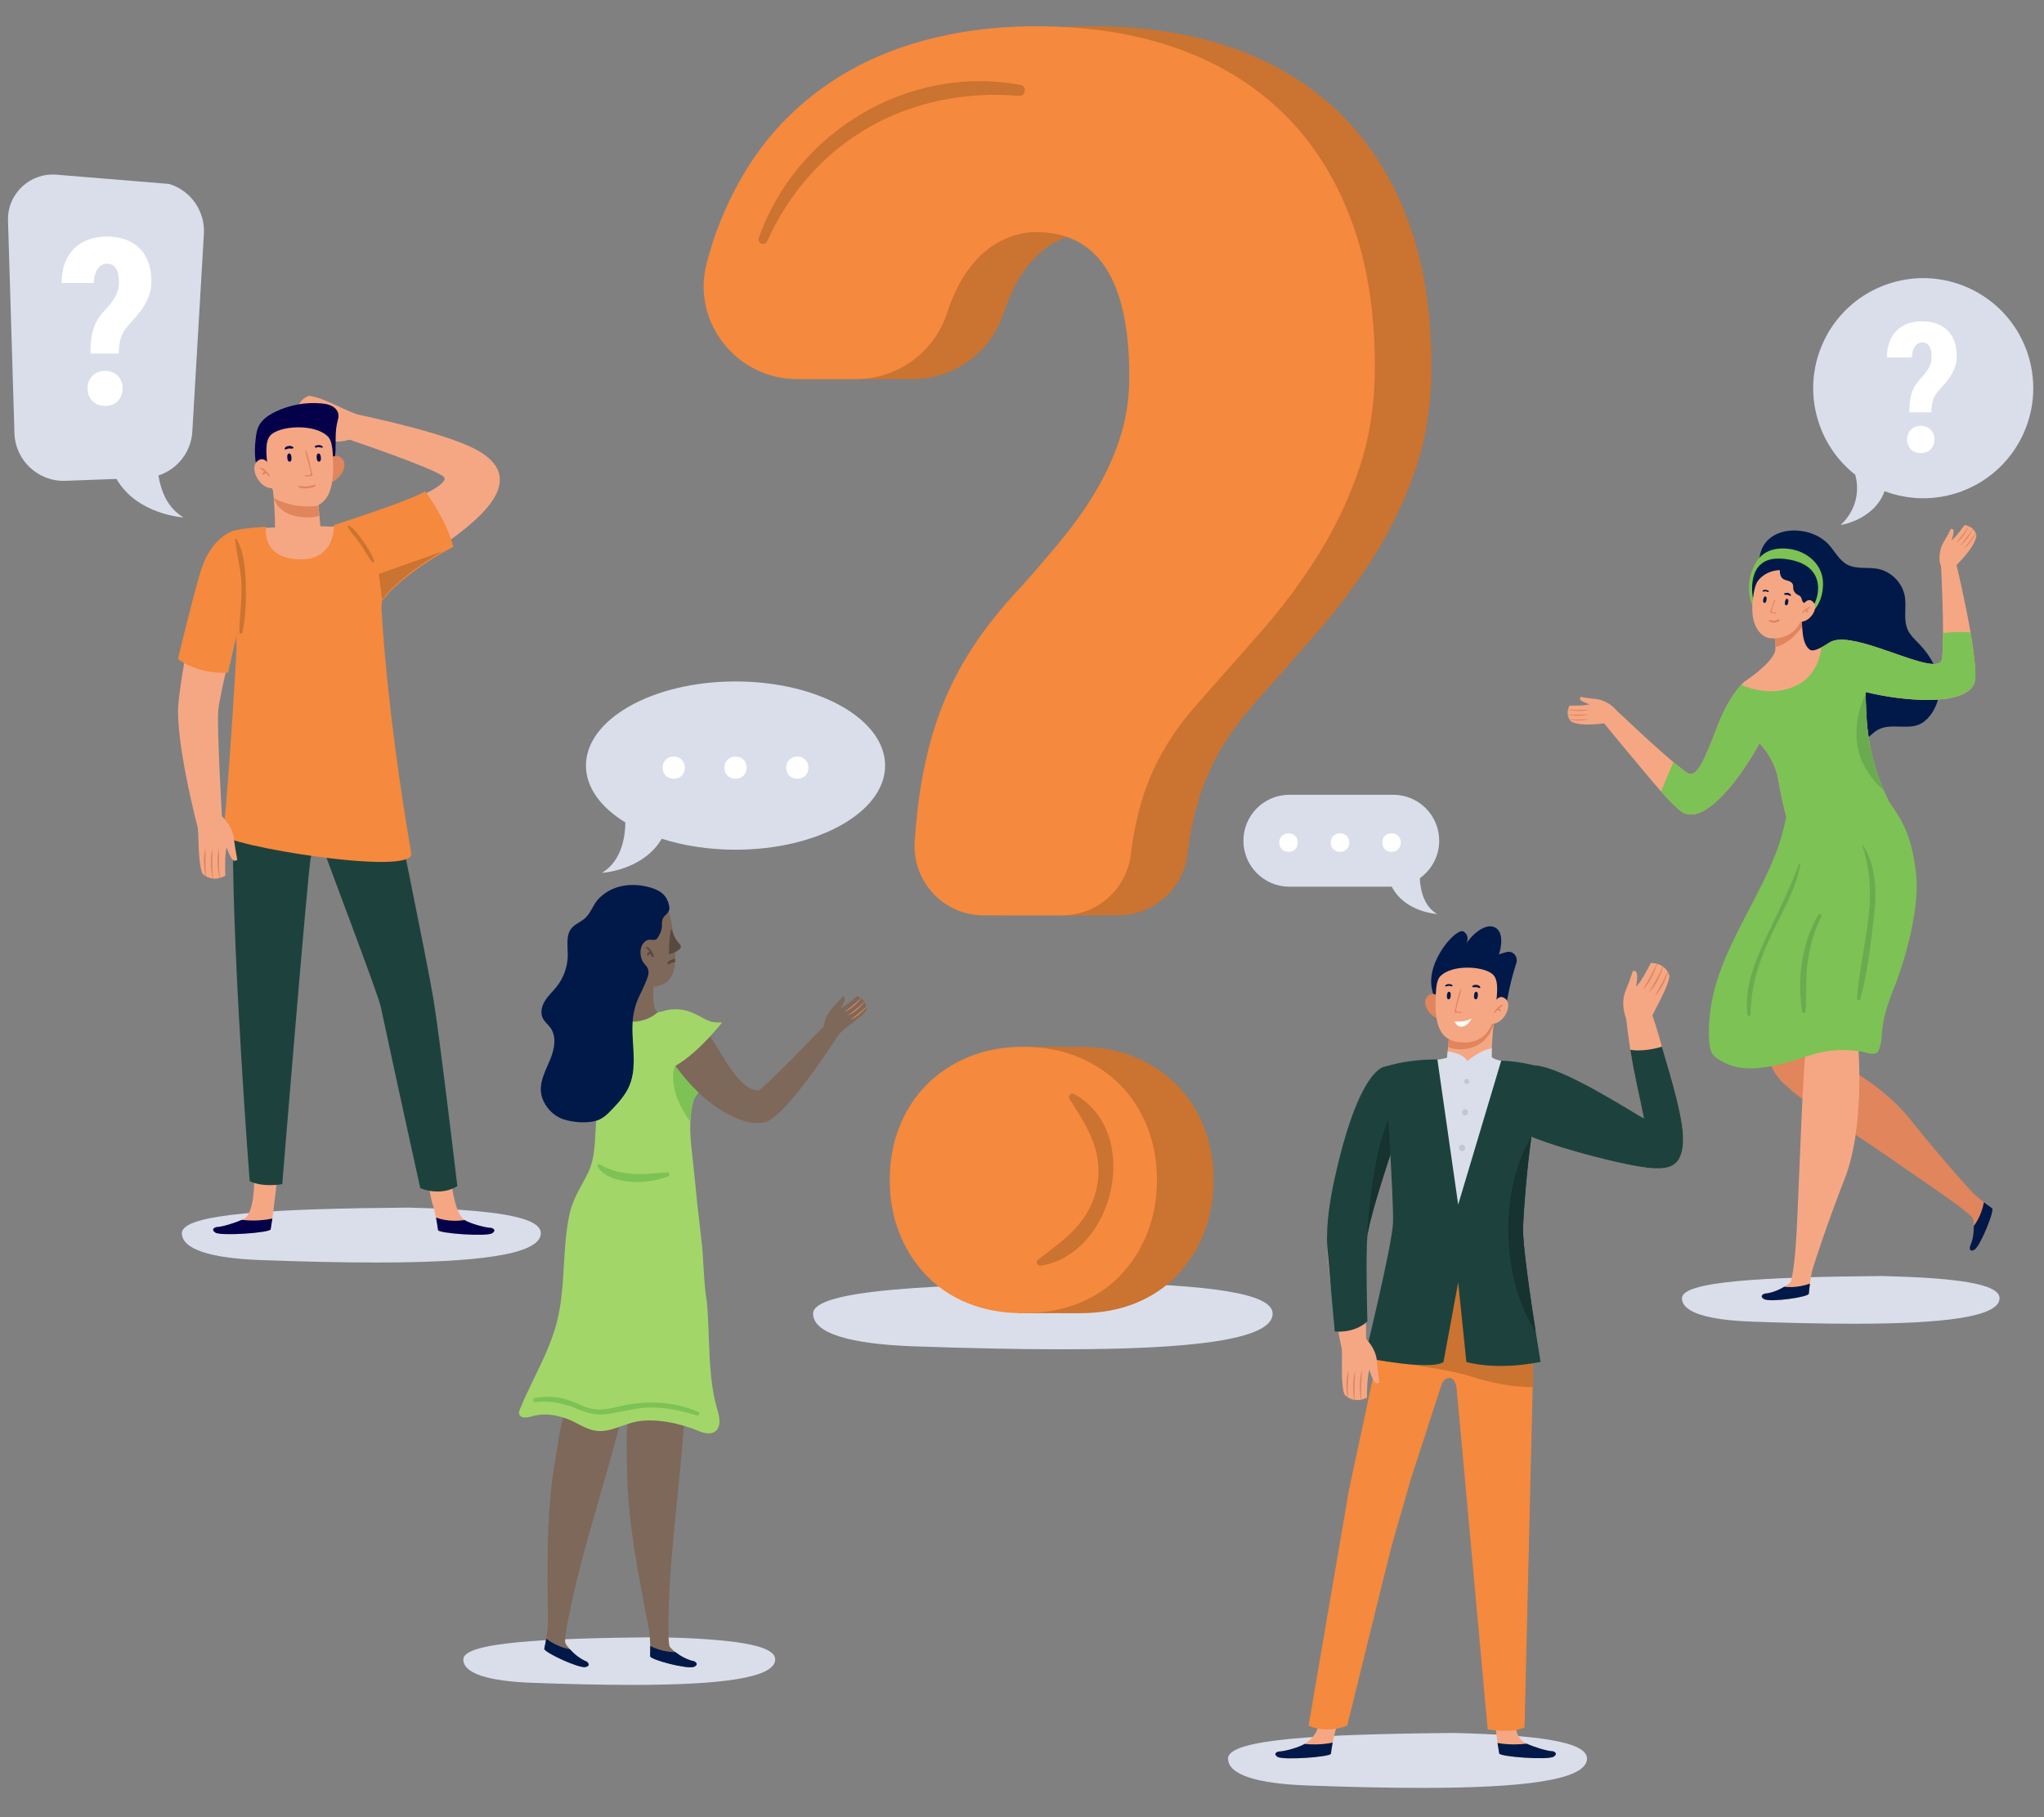 <?xml version="1.0" encoding="UTF-8" standalone="no"?><!-- Generator: Gravit.io --><svg xmlns="http://www.w3.org/2000/svg" xmlns:xlink="http://www.w3.org/1999/xlink" style="isolation:isolate" viewBox="0 0 450 400" width="450pt" height="400pt"><rect x="0" y="0" width="450" height="400" fill="#808080" stroke="none"/><defs><clipPath id="_clipPath_yHhWXH18dExL702wRWUWIM6WXS9e0bmC"><rect width="450" height="400"/></clipPath></defs><g clip-path="url(#_clipPath_yHhWXH18dExL702wRWUWIM6WXS9e0bmC)"><clipPath id="_clipPath_HmPGY23YLzyiqQPY1AwwcTxIRhdH7X8j"><path d=" M -84 -36 L -84 400.846 L 547 400.846 L 547 -36 L -84 -36 Z " fill="rgb(255,255,255)"/></clipPath><g clip-path="url(#_clipPath_HmPGY23YLzyiqQPY1AwwcTxIRhdH7X8j)"><g><path d=" M 82.774 277.906 C 75.189 277.906 66.676 277.709 57.486 277.374 C 46.476 276.972 40.046 275.031 40.046 271.445 C 40.046 267.132 60.207 266.064 89.895 265.817 C 107.876 266.281 119.068 267.678 119.068 271.445 C 119.068 276.234 104.868 277.906 82.774 277.906 Z " fill="rgb(218,222,234)"/><path d=" M 77.919 133.687 C 75.988 129.929 128.929 109.216 102.77 97.985 C 94.244 94.324 77.533 91.002 77.533 91.002 C 77.533 91.002 74.92 93.965 76.98 96.792 C 76.98 96.792 94.667 102.755 97.593 104.853 C 100.52 106.951 81.173 114.458 72.606 116.056 C 67.297 117.046 78.543 134.904 77.919 133.687 Z " fill="rgb(245,167,132)"/><path d=" M 79.109 91.399 C 79.109 91.399 77.506 90.846 75.59 89.95 C 73.676 89.05 69.487 87.046 67.938 87.16 C 67.938 87.16 67.654 87.253 67.267 87.482 L 67.098 87.593 C 66.765 87.822 66.382 88.15 66.061 88.627 L 65.984 88.741 C 65.763 89.084 65.566 89.503 65.46 90 L 65.436 90.126 C 65.355 90.509 65.311 90.935 65.325 91.417 C 65.325 91.417 69.637 93.359 70.763 94.489 C 70.763 94.489 67.885 94.004 67.318 94.722 L 67.242 95.343 C 67.242 95.343 70.279 96.218 71.596 96.731 C 74.8 97.981 78.039 96.363 78.039 96.363 C 78.039 96.363 80.555 93.41 79.109 91.399 Z " fill="rgb(245,167,132)"/><path d=" M 95.098 264.603 C 95.098 264.603 95.534 265.717 95.988 268.023 C 96.023 268.209 96.059 268.405 96.095 268.61 C 96.21 269.243 96.326 269.963 96.433 270.764 C 96.539 271.504 107.204 272.26 108.37 271.458 C 109.527 270.658 108.183 270.283 108.183 270.283 C 106.669 270.239 103.394 269.278 102.29 268.556 C 99.183 266.528 98.964 254.654 98.964 254.654 C 95.459 245.485 88.889 236.486 95.098 264.603 Z " fill="rgb(245,167,132)"/><path d=" M 47.406 271.318 C 48.59 272.138 59.486 271.363 59.593 270.598 C 59.699 269.787 59.851 269.058 59.94 268.408 L 59.966 268.239 C 60.394 265.07 61.042 259.358 61.042 259.358 C 61.042 259.358 58.142 256.213 55.952 259.249 C 55.952 259.249 56.219 267.082 53.61 268.346 C 53.504 268.399 53.388 268.453 53.246 268.516 C 51.848 269.129 48.999 270.073 47.584 270.117 C 47.584 270.117 46.222 270.501 47.406 271.318 Z " fill="rgb(245,167,132)"/><path d=" M 51.284 185.335 C 51.266 212.236 54.969 260.001 54.969 260.001 C 57.97 261.452 62.141 260.656 62.141 260.656 C 62.141 260.656 67.69 192.777 68.384 188.985 C 68.767 186.885 69.675 186.69 70.414 186.937 C 71.045 187.142 71.499 187.677 71.713 188.309 C 72.519 190.732 83.24 218.866 83.811 221.54 C 87.817 240.275 92.532 261.554 92.532 261.554 C 97.509 263.441 100.686 261.078 100.686 261.078 C 100.686 261.078 96.798 228.143 95.418 219.873 C 94.047 211.613 85.92 172.135 85.92 172.135 L 51.676 173.488 C 51.409 176.202 51.284 180.324 51.284 185.335 Z " fill="rgb(29,66,61)"/><path d=" M 95.988 268.023 C 96.023 268.209 96.059 268.405 96.095 268.61 C 96.21 269.243 96.326 269.963 96.433 270.764 C 96.539 271.504 107.204 272.26 108.37 271.458 C 109.527 270.658 108.183 270.283 108.183 270.283 C 106.669 270.239 103.394 269.278 102.29 268.556 C 100.856 268.77 98.516 268.913 95.988 268.023 Z " fill="rgb(5,0,74)"/><path d=" M 47.406 271.318 C 48.59 272.138 59.486 271.363 59.593 270.598 C 59.699 269.787 59.851 269.058 59.94 268.408 L 59.966 268.239 C 58.551 268.523 56.103 268.853 53.246 268.516 C 51.848 269.129 48.999 270.073 47.584 270.117 C 47.584 270.117 46.222 270.501 47.406 271.318 Z " fill="rgb(5,0,74)"/><path d=" M 56.434 102.079 C 56.337 101.923 56.286 101.698 56.242 101.347 C 56.043 99.785 56.095 98.17 56.289 96.595 C 56.4 95.684 56.517 94.757 56.899 93.922 C 57.594 92.404 59.072 91.397 60.573 90.666 C 63.731 89.128 67.315 88.47 70.81 88.806 C 71.613 88.884 72.43 89.019 73.137 89.406 C 73.844 89.794 74.431 90.478 74.517 91.278 C 74.572 91.793 74.422 92.303 74.294 92.804 C 73.424 96.209 74.425 99.575 73.249 102.84 C 72.888 103.844 72.821 103.997 72.235 103.96 C 69.111 103.767 65.987 103.531 62.871 103.232 C 61.073 103.059 59.207 102.946 57.442 102.539 C 56.871 102.408 56.592 102.336 56.434 102.079 Z " fill="rgb(5,0,74)"/><path d=" M 72.562 101.079 C 72.562 101.079 73.985 99.371 75.409 101.079 C 76.831 102.787 74.412 106.056 72.562 106.199 C 72.562 106.199 72.349 101.814 72.562 101.079 Z " fill="rgb(224,133,92)"/><path d=" M 47.509 120.323 C 48.373 122.37 51.568 130.248 52.601 136.648 C 53.153 140.058 55.254 151.763 55.254 151.763 C 67.315 155.074 80.57 151.763 80.57 151.763 C 80.57 151.763 87.852 121.213 82.252 117.608 C 81.291 116.994 79.599 116.593 77.783 116.335 C 74.365 115.846 70.537 115.863 70.537 115.863 L 70.378 114.1 L 69.968 109.746 C 64.137 110.931 59.978 107.308 59.978 107.308 C 60.174 108.348 60.31 109.845 60.39 111.314 C 60.443 112.204 60.479 113.076 60.505 113.834 C 60.541 115.151 60.55 116.104 60.55 116.104 C 58.868 116.13 57.292 116.317 55.859 116.584 C 51.764 117.367 48.835 118.863 47.776 119.512 C 47.501 119.682 47.384 120.03 47.509 120.323 Z " fill="rgb(245,167,132)"/><path d=" M 72.237 96.141 C 73.182 97.124 73.26 99.331 73.34 101.771 C 73.579 109.157 71.366 111.464 67.593 111.87 C 63.821 112.276 59.874 110.826 59.061 103.976 C 58.654 100.552 58.221 97.388 59.467 95.908 C 61.324 93.702 69.335 93.122 72.237 96.141 Z " fill="rgb(245,167,132)"/><path d=" M 59.586 102.988 C 59.586 102.988 58.431 99.929 56.609 101.55 C 54.787 103.171 57.305 107.792 60.092 107.45 C 60.092 107.45 60.474 104.034 59.586 102.988 Z " fill="rgb(245,167,132)"/><path d=" M 49.756 119.497 C 48.4 119.664 47.212 120.485 46.458 121.625 C 44.125 125.148 39.203 151.208 39.193 156.444 C 39.175 165.723 43.556 182.244 43.556 182.244 C 43.556 182.244 47.419 183.073 48.877 179.892 C 48.877 179.892 47.677 159.694 48.075 156.115 C 48.473 152.536 51.929 138.354 53.515 132.389 C 54.902 127.17 54.568 118.906 49.756 119.497 Z " fill="rgb(245,167,132)"/><path d=" M 57.46 102.941 C 57.864 103.011 58.276 103.393 58.567 103.665 C 58.872 103.949 59.229 104.304 59.381 104.699 C 59.428 104.824 59.256 104.899 59.172 104.822 C 58.936 104.601 58.746 104.338 58.526 104.1 C 58.37 104.27 58.21 104.443 57.992 104.523 C 57.824 104.585 57.699 104.377 57.773 104.239 C 57.868 104.062 58.043 103.934 58.214 103.816 C 57.924 103.594 57.576 103.418 57.335 103.158 C 57.243 103.058 57.336 102.921 57.46 102.941 Z " fill="rgb(224,133,92)"/><path d=" M 70.097 101.595 C 70.097 101.595 70.736 101.833 70.639 100.702 C 70.552 99.686 70.097 99.823 70.097 99.823 C 70.097 99.823 69.654 99.82 69.721 100.709 C 69.787 101.599 70.097 101.595 70.097 101.595 Z " fill="rgb(5,0,74)"/><path d=" M 63.625 101.595 C 63.625 101.595 64.264 101.833 64.167 100.702 C 64.08 99.686 63.625 99.823 63.625 99.823 C 63.625 99.823 63.182 99.82 63.249 100.709 C 63.316 101.599 63.625 101.595 63.625 101.595 Z " fill="rgb(5,0,74)"/><path d=" M 67.197 104.607 C 67.52 104.559 68.262 104.752 68.414 104.402 C 68.541 104.111 68.02 102.395 67.947 102.1 C 67.682 101.039 67.402 100.319 67.202 99.047 L 67.315 99.016 C 68.064 100.707 68.343 102.8 68.796 104.595 C 68.821 104.694 68.748 104.798 68.643 104.796 C 68.169 104.789 67.708 104.89 67.235 104.892 C 67.077 104.893 67.031 104.631 67.197 104.607 Z " fill="rgb(224,133,92)"/><path d=" M 69.397 98.161 C 69.854 97.928 70.709 97.867 71.042 98.343 C 71.103 98.429 71.022 98.56 70.92 98.554 C 70.693 98.543 70.492 98.433 70.264 98.414 C 70.017 98.393 69.783 98.45 69.55 98.524 C 69.338 98.591 69.195 98.264 69.397 98.161 Z " fill="rgb(5,0,74)"/><path d=" M 62.668 98.719 C 62.929 98.071 64.062 98.009 64.546 98.412 C 64.656 98.503 64.586 98.677 64.466 98.715 C 64.184 98.802 63.885 98.696 63.592 98.722 C 63.335 98.747 63.13 98.859 62.891 98.943 C 62.769 98.986 62.618 98.847 62.668 98.719 Z " fill="rgb(5,0,74)"/><path d=" M 84.056 132.318 C 84.023 133.299 83.99 133.899 83.99 133.899 C 83.99 133.899 84.929 155.142 90.537 187.851 C 91.431 193.066 48.914 186.029 49.143 183.683 C 50.703 168.299 52.044 143.326 52.044 143.326 C 52.044 143.326 52.067 142.027 52.044 139.899 C 52.023 140.086 52.012 140.195 52.012 140.195 L 50.201 148.071 C 43.273 148.442 39.193 145.071 39.193 145.071 C 39.193 145.071 41.418 135.362 43.993 126.339 C 45.804 119.967 49.208 117.763 50.757 117.076 C 50.899 116.999 51.085 116.922 51.303 116.857 C 51.477 116.802 51.576 116.781 51.576 116.781 C 53.78 116.203 58.58 115.952 58.58 115.952 C 58.58 115.952 57.369 122.464 65.17 123.088 C 73.986 123.795 73.506 115.581 73.506 115.581 C 73.506 115.581 90.744 110.049 93.603 108.162 C 93.603 108.162 98.031 113.835 99.81 120.359 C 99.81 120.359 98.861 120.829 97.388 121.68 C 93.94 123.665 87.624 127.68 84.056 132.318 Z " fill="rgb(245,137,61)"/><path d=" M 43.376 180.477 C 43.376 180.477 43.606 182.156 43.671 184.27 C 43.729 186.386 43.83 191.028 44.631 192.359 C 44.631 192.359 44.841 192.57 45.22 192.813 L 45.397 192.913 C 45.75 193.108 46.216 193.302 46.787 193.372 L 46.922 193.391 C 47.328 193.433 47.791 193.419 48.283 193.29 L 48.407 193.255 C 48.784 193.155 49.185 193.002 49.609 192.771 C 49.609 192.771 49.397 188.048 49.898 186.533 C 49.898 186.533 50.764 189.32 51.659 189.502 L 52.248 189.29 C 52.248 189.29 51.659 186.185 51.523 184.778 C 51.194 181.354 48.289 179.193 48.289 179.193 C 48.289 179.193 44.519 178.279 43.376 180.477 Z " fill="rgb(245,167,132)"/><path d=" M 48.283 193.29 L 48.407 193.255 C 48.142 191.151 48.231 189.06 48.248 186.916 L 48.171 186.904 C 47.688 189.019 47.865 191.181 48.283 193.29 Z " fill="rgb(224,133,92)"/><path d=" M 46.787 193.372 L 46.922 193.391 C 46.657 191.281 46.746 189.196 46.758 187.052 L 46.687 187.04 C 46.204 189.137 46.375 191.281 46.787 193.372 Z " fill="rgb(224,133,92)"/><path d=" M 45.22 192.813 L 45.397 192.913 C 45.173 190.922 45.255 188.943 45.267 186.916 L 45.196 186.904 C 44.693 188.848 44.866 190.858 45.22 192.813 Z " fill="rgb(224,133,92)"/><path d=" M 69.421 106.736 C 68.729 106.774 68.085 107.059 67.381 107.091 C 66.787 107.119 66.123 106.865 65.565 107.052 C 65.981 107.551 66.919 107.517 67.511 107.494 C 68.194 107.468 68.966 107.39 69.508 106.945 C 69.589 106.878 69.522 106.73 69.421 106.736 Z " fill="rgb(224,133,92)"/><path d=" M 54.094 128.315 C 53.972 125.199 53.737 121.361 52.054 118.657 C 51.979 118.536 51.752 118.575 51.768 118.734 C 52.088 122.125 53.092 125.347 53.169 128.807 C 53.247 132.27 52.73 135.692 52.704 139.147 C 52.7 139.51 53.267 139.602 53.348 139.234 C 54.123 135.693 54.236 131.926 54.094 128.315 Z " fill="rgb(203,115,48)"/><path d=" M 79.912 119.097 C 79.058 117.897 78.131 116.513 76.879 115.707 C 76.699 115.591 76.51 115.817 76.6 115.987 C 77.304 117.34 78.472 118.474 79.342 119.729 C 80.229 121.009 80.935 122.409 81.855 123.665 C 82.028 123.902 82.478 123.775 82.369 123.448 C 81.84 121.864 80.875 120.448 79.912 119.097 Z " fill="rgb(203,115,48)"/></g><g><path d=" M 313.093 393.553 C 305.508 393.553 296.996 393.356 287.805 393.021 C 276.796 392.619 270.365 390.679 270.365 387.093 C 270.365 382.78 290.525 381.711 320.214 381.464 C 338.196 381.928 349.388 383.325 349.388 387.093 C 349.388 391.881 335.188 393.553 313.093 393.553 Z " fill="rgb(218,222,234)"/><path d=" M 294.322 379.96 C 294.322 379.96 293.893 381.057 293.445 383.33 C 293.428 383.409 293.411 383.497 293.402 383.585 C 293.376 383.69 293.357 383.796 293.341 383.91 C 293.227 384.532 293.112 385.243 293.007 386.033 C 292.902 386.761 282.389 387.507 281.24 386.717 C 280.099 385.928 281.424 385.559 281.424 385.559 C 282.899 385.515 286.071 384.602 287.19 383.883 C 290.31 381.878 290.349 379.382 290.349 379.382 C 292.454 376.451 294.322 379.96 294.322 379.96 Z " fill="rgb(245,167,132)"/><path d=" M 342.065 386.673 C 340.898 387.481 330.158 386.717 330.052 385.963 C 329.947 385.165 329.798 384.445 329.711 383.804 L 329.693 383.673 C 329.263 380.514 329.184 379.26 329.184 379.26 C 329.184 379.26 331.483 376.171 333.641 379.162 C 333.641 379.162 333.378 382.497 335.949 383.743 L 336.116 383.822 L 336.308 383.91 C 337.685 384.515 340.494 385.445 341.89 385.489 C 341.89 385.489 343.231 385.866 342.065 386.673 Z " fill="rgb(245,167,132)"/><path d=" M 337.515 301.829 L 335.637 380.241 C 335.124 380.491 334.555 380.652 333.958 380.776 C 333.629 380.845 333.292 380.895 332.953 380.929 C 331.458 381.082 329.91 380.983 328.862 380.852 C 328.382 380.798 328 380.743 327.771 380.699 C 327.608 380.666 327.52 380.655 327.52 380.655 C 327.52 380.655 320.744 305.909 320.657 305.418 C 320.592 305.068 320.511 304.767 320.417 304.524 C 319.954 303.31 319.26 303.204 318.65 303.4 C 318.027 303.607 317.581 304.131 317.374 304.753 C 317.177 305.332 310.969 324.413 310.729 325.198 C 310.402 326.268 306.529 339.753 306.453 340.058 C 305.743 342.623 296.6 379.858 296.6 379.858 C 294.964 380.491 293.469 380.689 292.203 380.689 C 291.985 380.689 291.755 380.678 291.537 380.666 C 289.41 380.547 288.091 379.858 288.091 379.858 C 288.091 379.858 296.954 328.048 297.003 327.827 C 297.703 324.732 302.197 303.531 302.644 301.501 C 302.655 301.382 302.688 301.249 302.721 301.13 C 302.83 300.574 302.972 300.02 303.092 299.461 C 303.211 298.906 303.32 298.348 303.452 297.803 C 305.514 288.387 307.139 281.012 307.139 281.012 L 333.935 281.012 C 334.001 281.721 334.285 283.172 334.666 285.016 C 335.724 290.111 337.515 298.195 337.515 301.829 Z " fill="rgb(245,137,61)"/><path d=" M 293.402 383.585 C 293.376 383.69 293.357 383.796 293.341 383.91 C 293.227 384.532 293.112 385.243 293.007 386.033 C 292.902 386.761 282.389 387.507 281.24 386.717 C 280.099 385.928 281.424 385.559 281.424 385.559 C 282.899 385.515 286.067 384.594 287.19 383.883 C 288.734 384.033 291.006 384.076 293.402 383.585 Z " fill="rgb(1,25,72)"/><path d=" M 342.065 386.673 C 340.898 387.481 330.158 386.717 330.052 385.963 C 329.947 385.165 329.798 384.445 329.711 383.804 L 329.693 383.673 C 332.281 384.128 334.677 383.988 336.116 383.822 L 336.308 383.91 C 337.685 384.515 340.494 385.445 341.89 385.489 C 341.89 385.489 343.231 385.866 342.065 386.673 Z " fill="rgb(1,25,72)"/><path d=" M 337.515 301.829 C 337.515 301.829 337.503 304.797 337.492 305.32 C 332.746 305.352 327.968 304.295 323.744 302.966 C 318.022 301.164 307.707 300.028 307.707 300.028 L 315.801 281.012 L 330.117 281.012 L 334.666 285.016 C 335.724 290.111 337.515 298.195 337.515 301.829 Z " fill="rgb(203,115,48)"/><path d=" M 331.744 220.458 C 331.744 220.458 332.44 216.183 333.826 212.023 C 334.273 210.68 333.206 209.31 331.895 209.534 C 330.866 209.71 330.012 210.108 330.012 210.108 C 330.012 210.108 331.475 205.738 329.388 204.301 C 327.299 202.863 324.088 205.623 322.856 207.694 C 322.856 207.694 323.713 206.026 322.213 205.048 C 320.714 204.071 313.914 211.546 315.253 217.698 C 316.592 223.85 317.074 222.126 317.074 222.126 C 317.074 222.126 331.317 221.248 331.744 220.458 Z " fill="rgb(1,25,72)"/><path d=" M 316.772 219.468 C 316.772 219.468 315.46 217.892 314.147 219.468 C 312.835 221.043 315.066 224.059 316.772 224.192 C 316.772 224.192 316.969 220.147 316.772 219.468 Z " fill="rgb(224,133,92)"/><path d=" M 341.232 237.745 C 340.38 239.764 337.23 247.529 336.212 253.838 C 335.668 257.199 333.597 268.736 333.597 268.736 C 321.708 272.001 309.644 268.736 309.644 268.736 C 309.644 268.736 301.465 238.623 306.984 235.069 C 307.932 234.464 309.599 234.068 311.39 233.815 C 313.346 233.534 315.443 233.419 316.856 233.375 C 317.873 233.349 318.53 233.347 318.53 233.347 L 318.689 231.612 L 318.708 231.428 L 319.093 227.319 C 324.84 228.485 328.941 224.915 328.941 224.915 C 328.747 225.941 328.614 227.419 328.535 228.866 C 328.491 229.524 328.451 230.18 328.438 230.778 C 328.434 230.972 328.429 231.165 328.42 231.349 C 328.384 232.647 328.38 233.585 328.38 233.585 C 328.633 233.585 328.877 233.595 329.122 233.613 C 330.5 233.674 331.799 233.841 333 234.061 C 337.036 234.831 339.924 236.306 340.968 236.947 C 341.24 237.114 341.354 237.456 341.232 237.745 Z " fill="rgb(245,167,132)"/><path d=" M 328.941 224.915 C 327.412 231.848 320.439 231.371 318.8 230.453 L 319.093 227.319 C 324.842 228.491 328.941 224.915 328.941 224.915 Z " fill="rgb(224,133,92)"/><path d=" M 317.072 214.913 C 316.2 215.82 316.128 217.856 316.055 220.107 C 315.835 226.92 317.875 229.047 321.355 229.422 C 324.835 229.797 328.476 228.458 329.226 222.141 C 329.6 218.982 330 216.064 328.851 214.699 C 327.138 212.665 319.749 212.129 317.072 214.913 Z " fill="rgb(245,167,132)"/><path d=" M 328.742 221.229 C 328.742 221.229 329.807 218.407 331.488 219.903 C 333.167 221.399 330.846 225.661 328.275 225.345 C 328.275 225.345 327.923 222.195 328.742 221.229 Z " fill="rgb(245,167,132)"/><path d=" M 370.528 251.695 C 370.405 253.323 370.039 255.091 368.783 256.141 C 368.127 256.685 367.311 256.962 366.456 257.093 C 365.751 257.197 365.02 257.211 364.322 257.19 C 358.674 257.051 338.7 251.646 334.613 249.022 C 333.827 248.518 333.495 247.33 333.419 245.881 C 333.238 242.395 334.551 237.353 334.675 236.415 C 334.834 235.255 335.766 234.813 337.202 234.868 C 343.582 235.117 359.917 245.266 361.919 246.163 C 361.194 242.6 360.566 239.853 360 237.036 C 359.62 235.172 359.261 233.273 358.923 231.077 C 358.73 229.821 358.537 228.468 358.343 226.97 C 358.212 225.933 358.08 224.823 357.949 223.628 C 359.869 223.193 363.138 221.044 363.621 222.948 C 363.773 223.549 364.447 225.437 364.64 226.106 C 365.006 227.425 366.745 233.28 367.18 234.779 C 369.031 241.138 370.812 247.842 370.528 251.695 Z " fill="rgb(245,167,132)"/><path d=" M 330.702 221.186 C 330.33 221.25 329.95 221.602 329.68 221.853 C 329.4 222.116 329.071 222.443 328.931 222.807 C 328.887 222.922 329.046 222.992 329.123 222.92 C 329.342 222.717 329.515 222.474 329.718 222.255 C 329.864 222.412 330.01 222.572 330.212 222.645 C 330.367 222.702 330.482 222.509 330.413 222.382 C 330.326 222.219 330.165 222.101 330.007 221.993 C 330.275 221.787 330.596 221.626 330.817 221.385 C 330.903 221.293 330.817 221.166 330.702 221.186 Z " fill="rgb(224,133,92)"/><path d=" M 319.046 219.945 C 319.046 219.945 318.457 220.163 318.547 219.12 C 318.626 218.183 319.046 218.309 319.046 218.309 C 319.046 218.309 319.455 218.307 319.393 219.127 C 319.331 219.947 319.046 219.945 319.046 219.945 Z " fill="rgb(1,25,72)"/><path d=" M 325.016 219.945 C 325.016 219.945 324.427 220.163 324.516 219.12 C 324.597 218.183 325.016 218.309 325.016 218.309 C 325.016 218.309 325.426 218.307 325.362 219.127 C 325.301 219.947 325.016 219.945 325.016 219.945 Z " fill="rgb(1,25,72)"/><path d=" M 321.721 222.722 C 321.423 222.677 320.739 222.856 320.599 222.534 C 320.481 222.265 320.962 220.68 321.029 220.41 C 321.274 219.43 321.532 218.768 321.715 217.593 L 321.612 217.565 C 320.921 219.125 320.664 221.054 320.246 222.711 C 320.222 222.803 320.29 222.898 320.387 222.898 C 320.824 222.89 321.25 222.982 321.686 222.985 C 321.832 222.985 321.874 222.744 321.721 222.722 Z " fill="rgb(224,133,92)"/><path d=" M 319.691 216.777 C 319.27 216.562 318.481 216.505 318.175 216.944 C 318.119 217.024 318.192 217.145 318.287 217.14 C 318.496 217.129 318.682 217.027 318.891 217.01 C 319.118 216.992 319.335 217.043 319.551 217.112 C 319.747 217.174 319.879 216.871 319.691 216.777 Z " fill="rgb(1,25,72)"/><path d=" M 325.898 217.293 C 325.659 216.694 324.613 216.636 324.166 217.008 C 324.065 217.093 324.13 217.253 324.24 217.288 C 324.499 217.368 324.777 217.27 325.046 217.295 C 325.284 217.316 325.472 217.421 325.692 217.498 C 325.805 217.538 325.946 217.409 325.898 217.293 Z " fill="rgb(1,25,72)"/><path d=" M 320.242 224.836 C 320.242 224.836 322.365 225.154 323.971 224.192 C 323.971 224.192 323.418 225.585 322.107 225.942 C 320.795 226.298 320.242 224.836 320.242 224.836 Z " fill="rgb(255,255,255)"/><path d=" M 306.485 251.531 C 304.669 257.33 301.52 267.979 300.985 271.49 C 300.669 273.525 300.641 281.117 300.676 287.11 C 300.702 290.049 300.763 294.938 300.763 294.938 C 299.192 298.008 295.419 297.026 295.419 297.026 C 295.419 297.026 295.305 296.525 295.131 295.648 C 294.885 294.446 294.499 292.524 294.095 290.216 C 293.112 284.627 291.98 276.782 292.217 271.438 C 292.454 266.279 298.685 245.037 300.097 241.114 C 302.273 235.069 307.642 234.279 308.986 234.279 C 311.495 234.279 308.073 246.44 306.485 251.531 Z " fill="rgb(245,167,132)"/><path d=" M 338.103 293.133 C 338.703 297.017 339.172 299.789 339.172 299.789 C 328.939 301.785 322.829 299.789 322.829 299.789 L 321.028 282.267 L 317.798 299.789 C 315.038 301.785 300.429 298.871 300.429 298.871 C 300.429 298.871 306.485 274.138 306.681 269.185 C 306.878 264.232 304.892 234.785 304.892 234.785 C 308.776 233.628 312.3 233.3 314.799 233.235 C 315.421 233.213 315.963 233.214 316.454 233.226 C 317.764 233.258 318.53 233.347 318.53 233.347 C 318.53 233.347 320.895 234.263 328.38 233.585 C 329.11 233.52 329.811 233.489 330.466 233.489 C 331.141 233.489 331.742 233.531 332.309 233.574 C 337.023 234.01 340.602 235.362 340.602 235.362 C 339.129 238.396 337.994 244.178 337.143 250.244 C 336.02 258.373 335.419 266.981 335.31 270.091 C 335.168 273.68 336.903 285.517 338.091 293.121 L 338.103 293.133 Z " fill="rgb(29,66,61)"/><path d=" M 295.32 295.28 C 295.32 295.28 295.475 296.944 295.45 299.029 C 295.417 301.115 295.32 305.691 296.053 307.035 C 296.053 307.035 296.251 307.252 296.614 307.507 L 296.784 307.613 C 297.123 307.82 297.573 308.031 298.133 308.124 L 298.265 308.148 C 298.663 308.207 299.121 308.213 299.611 308.107 L 299.734 308.078 C 300.109 307.995 300.511 307.86 300.938 307.653 C 300.938 307.653 300.928 302.99 301.485 301.521 C 301.485 301.521 302.22 304.302 303.095 304.52 L 303.684 304.336 C 303.684 304.336 303.236 301.251 303.162 299.861 C 302.981 296.475 300.213 294.224 300.213 294.224 C 300.213 294.224 296.538 293.165 295.32 295.28 Z " fill="rgb(245,167,132)"/><path d=" M 299.611 308.107 L 299.734 308.078 C 299.561 305.995 299.737 303.939 299.846 301.828 L 299.771 301.813 C 299.205 303.875 299.288 306.012 299.611 308.107 Z " fill="rgb(224,133,92)"/><path d=" M 298.133 308.124 L 298.265 308.148 C 298.094 306.061 298.269 304.009 298.371 301.898 L 298.302 301.884 C 297.738 303.929 297.816 306.048 298.133 308.124 Z " fill="rgb(224,133,92)"/><path d=" M 296.614 307.507 L 296.784 307.613 C 296.647 305.643 296.812 303.697 296.91 301.702 L 296.84 301.687 C 296.311 303.594 296.348 305.566 296.614 307.507 Z " fill="rgb(224,133,92)"/><path d=" M 330.5 233.49 L 321.029 265.156 L 316.454 233.226 C 317.472 233.19 318.585 232.814 318.585 232.814 L 318.689 231.612 L 318.708 231.428 C 319.821 231.612 321.918 231.884 323.085 233.569 C 323.085 233.569 325.587 231.287 328.166 230.823 C 328.254 230.805 328.349 230.787 328.438 230.778 L 328.438 230.883 C 328.438 231.042 328.429 231.2 328.42 231.349 C 328.384 232.647 328.384 232.647 328.384 232.647 C 328.912 233.192 330.149 233.454 330.466 233.489 L 330.5 233.49 Z " fill="rgb(218,222,234)"/><path d=" M 306.102 254.194 C 306.102 254.194 302.178 265.946 301.204 271.039 C 301.122 271.466 301.074 271.825 301.04 272.141 C 300.636 276.374 301.04 290.853 301.04 290.853 C 298.084 293.624 293.85 293.089 293.85 293.089 C 293.85 293.089 292.258 275.382 292.181 274.138 C 292.061 271.749 292.247 269.152 292.53 266.785 C 292.596 266.272 292.662 265.771 292.739 265.289 C 293.272 261.581 293.981 258.743 293.981 258.743 C 299.36 234.785 304.892 234.785 304.892 234.785 C 310.413 238.188 306.102 254.194 306.102 254.194 Z " fill="rgb(29,66,61)"/><path d=" M 370.528 251.695 C 370.405 253.323 370.039 255.091 368.783 256.141 C 368.127 256.685 367.311 256.962 366.456 257.093 C 365.751 257.197 365.02 257.211 364.322 257.19 C 358.674 257.051 338.7 251.646 334.613 249.022 C 333.827 248.518 333.495 247.33 333.419 245.881 C 334.171 242.159 335.393 238.534 337.072 235.13 C 337.113 235.04 337.658 234.585 337.7 234.496 C 344.079 234.744 359.917 245.266 361.919 246.163 C 360.711 240.233 359.779 236.567 358.923 231.077 C 359.351 231.133 359.779 231.208 360.145 231.216 C 362.085 231.25 364.032 230.967 365.882 230.387 C 368.078 237.817 370.882 246.937 370.528 251.695 Z " fill="rgb(29,66,61)"/><path d=" M 362.893 225.548 C 362.893 225.548 363.503 223.992 364.465 222.141 C 365.431 220.294 367.578 216.251 367.53 214.721 C 367.53 214.721 367.45 214.437 367.241 214.047 L 367.137 213.875 C 366.927 213.539 366.619 213.147 366.161 212.811 L 366.053 212.731 C 365.725 212.499 365.319 212.289 364.834 212.163 L 364.711 212.134 C 364.339 212.039 363.92 211.978 363.445 211.972 C 363.445 211.972 361.355 216.138 360.196 217.2 C 360.196 217.2 360.791 214.386 360.108 213.798 L 359.5 213.697 C 359.5 213.697 358.512 216.653 357.952 217.928 C 356.589 221.032 358.048 224.289 358.048 224.289 C 358.048 224.289 360.854 226.889 362.893 225.548 Z " fill="rgb(245,167,132)"/><path d=" M 364.834 212.163 L 364.711 212.134 C 363.928 214.071 362.845 215.828 361.798 217.664 L 361.859 217.711 C 363.291 216.124 364.18 214.178 364.834 212.163 Z " fill="rgb(224,133,92)"/><path d=" M 366.161 212.811 L 366.053 212.731 C 365.268 214.673 364.187 216.426 363.147 218.264 L 363.202 218.308 C 364.625 216.736 365.511 214.809 366.161 212.811 Z " fill="rgb(224,133,92)"/><path d=" M 367.241 214.047 L 367.137 213.875 C 366.372 215.697 365.349 217.359 364.364 219.097 L 364.419 219.142 C 365.787 217.712 366.604 215.9 367.241 214.047 Z " fill="rgb(224,133,92)"/><path d=" M 306.102 254.194 C 306.102 254.194 302.11 265.934 301.204 271.039 C 301.062 271.334 300.985 271.49 300.985 271.49 C 300.985 271.49 301.837 255.263 305.645 246.47 C 305.645 246.47 305.754 247.528 306.102 254.194 Z " fill="rgb(22,51,47)"/><path d=" M 338.091 293.121 C 337.776 292.685 332.276 284.852 332.059 271.487 C 331.83 257.74 337.143 250.244 337.143 250.244 C 336.02 258.373 335.419 266.981 335.31 270.091 C 335.168 273.68 336.903 285.517 338.091 293.121 Z " fill="rgb(22,51,47)"/><path d=" M 322.909 237.489 C 322.173 237.489 322.173 238.632 322.909 238.632 C 323.644 238.632 323.646 237.489 322.909 237.489 Z " fill="rgb(195,198,209)"/><path d=" M 322.537 244.161 C 321.665 244.161 321.665 245.517 322.537 245.517 C 323.409 245.517 323.41 244.161 322.537 244.161 Z " fill="rgb(195,198,209)"/><path d=" M 321.883 251.983 C 320.983 251.983 320.982 253.382 321.883 253.382 C 322.782 253.382 322.784 251.983 321.883 251.983 Z " fill="rgb(195,198,209)"/></g><g><clipPath id="_clipPath_6YYxVtqBv3S8nuPVqm3SnGN4Ud1kV5TC"><path d=" M 408.098 291.384 C 401.388 291.384 393.856 291.212 385.724 290.921 C 375.982 290.572 370.292 288.886 370.292 285.771 C 370.292 282.022 388.132 281.094 414.402 280.88 C 430.312 281.283 440.215 282.498 440.215 285.771 C 440.215 289.931 427.649 291.384 408.098 291.384 Z " fill="rgb(255,255,255)"/></clipPath><g clip-path="url(#_clipPath_6YYxVtqBv3S8nuPVqm3SnGN4Ud1kV5TC)"><path d=" M 370.292 280.88 L 440.215 280.88 L 440.215 291.384 L 370.292 291.384 L 370.292 280.88 Z " fill="rgb(218,222,234)"/></g><path d=" M 387.357 122.878 C 388.162 115.451 398.425 115.219 402.641 119.91 C 403.982 121.402 404.929 123.354 406.703 124.29 C 408.729 125.357 411.211 124.781 413.458 125.224 C 416.412 125.807 418.876 128.349 419.366 131.319 C 419.767 133.749 418.974 136.387 419.999 138.628 C 420.564 139.864 421.612 140.797 422.55 141.781 C 424.743 144.078 426.494 146.923 426.914 150.07 C 427.335 153.215 426.163 156.815 423.617 158.828 C 420.685 161.146 416.444 158.868 413.307 160.709 C 412.065 161.437 411.186 162.731 409.85 163.264 C 407.559 164.178 405.408 162.336 403.203 161.963 C 400.691 161.54 398.537 161.458 396.464 159.682 C 393.436 157.087 392.613 152.753 392.52 148.767 C 392.41 144.17 392.998 139.286 390.779 135.105 C 388.977 131.712 386.919 126.914 387.357 122.878 Z " fill="rgb(1,25,72)"/><path d=" M 434.884 149.251 C 434.872 149.505 434.834 149.739 434.789 149.959 C 434.719 150.26 434.613 150.525 434.473 150.779 C 432.006 155.495 418.906 154.322 410.934 152.376 C 410.934 152.376 410.86 152.354 410.721 152.33 C 410.907 156.861 410.557 165.842 415.806 176.375 C 416.015 176.793 416.217 177.228 416.401 177.634 C 416.576 178.005 416.757 178.371 416.919 178.708 C 418.031 180.944 418.88 182.539 418.88 182.539 C 414.627 188.112 394.894 191.785 394.894 191.785 C 394.998 190.071 394.836 188.03 394.5 185.899 C 394.383 185.099 394.233 184.277 394.071 183.454 C 393.955 182.816 393.817 182.156 393.666 181.531 L 393.655 181.427 C 393.448 180.512 393.219 179.598 392.992 178.708 C 392.43 176.501 391.941 174.029 391.57 171.897 C 391.026 168.758 389.551 165.886 387.362 163.592 C 383.457 170.799 376.327 180.338 371.414 179.201 C 371.136 179.144 370.86 179.037 370.594 178.899 C 370.385 178.794 370.189 178.656 370.003 178.506 C 368.833 177.59 367.315 176.06 365.693 174.218 C 362.866 171.031 353.143 159.222 353.143 159.222 L 355.161 155.702 C 355.161 155.702 362.183 162.261 362.391 162.446 C 364.419 164.3 366.565 166.214 368.396 167.744 C 369.647 168.775 370.715 169.645 371.548 170.172 L 371.718 170.267 C 371.856 170.325 371.999 170.374 372.138 170.385 C 374.328 170.582 376.381 164.055 378.804 158.158 C 380.008 155.226 381.925 152.242 383.35 150.724 C 383.708 150.329 384.036 150.035 384.326 149.863 C 384.326 149.863 389.772 146.282 390.745 143.513 C 390.85 143.222 390.896 142.863 390.896 142.434 C 390.907 141.288 390.619 139.735 390.282 138.414 C 389.911 136.861 389.494 135.587 389.494 135.587 C 390.676 134.115 396.642 136.272 396.642 136.272 C 396.642 136.272 396.679 137.046 396.747 137.951 C 396.817 138.901 396.933 140.001 397.072 140.558 C 397.246 141.275 397.518 142.045 397.965 142.562 C 398.136 142.761 398.312 142.932 398.509 143.049 C 398.95 143.303 399.691 143.119 400.445 142.759 C 400.629 142.679 400.815 142.601 400.988 142.496 C 401.637 142.16 402.251 141.763 402.68 141.485 L 402.803 141.412 C 404.901 140.068 409.25 141.171 413.71 142.654 C 419.771 144.659 426.052 147.36 427.326 145.577 C 427.407 145.46 427.465 145.327 427.5 145.177 L 427.551 144.986 C 427.701 143.734 427.763 141.766 427.776 139.507 L 427.776 139.338 C 427.776 137.345 427.71 135.136 427.674 133.002 C 427.671 132.725 427.651 132.434 427.651 132.157 C 427.547 128.669 427.268 123.13 427.268 123.13 L 430.606 123.767 C 430.606 123.767 431.243 126.398 432.02 130.025 C 432.6 132.69 433.248 135.888 433.793 138.994 L 433.827 139.237 C 434.5 143.213 434.999 147.003 434.884 149.251 Z " fill="rgb(245,167,132)"/><path d=" M 355.796 158.764 C 355.796 158.764 348.844 160.327 345.905 158.841 C 345.905 158.841 345.751 158.696 345.575 158.434 L 345.5 158.301 C 345.359 158.058 345.217 157.728 345.156 157.328 L 345.141 157.231 C 345.114 156.945 345.117 156.618 345.191 156.267 L 345.215 156.178 C 345.28 155.912 345.384 155.624 345.538 155.318 C 345.538 155.318 348.885 155.403 349.949 155.024 C 349.949 155.024 347.966 154.449 347.822 153.819 L 347.961 153.397 C 347.961 153.397 350.173 153.773 351.165 153.845 C 353.597 154.027 355.326 155.778 355.326 155.778 C 355.326 155.778 357.337 157.92 355.796 158.764 Z " fill="rgb(245,167,132)"/><path d=" M 345.156 157.328 L 345.141 157.231 C 346.638 157.387 348.113 157.293 349.631 157.252 L 349.641 157.302 C 348.162 157.676 346.642 157.588 345.156 157.328 Z " fill="rgb(224,133,92)"/><path d=" M 349.713 158.349 C 348.352 158.69 346.95 158.641 345.575 158.434 L 345.5 158.301 C 346.9 158.416 348.288 158.365 349.703 158.298 L 349.713 158.349 Z " fill="rgb(224,133,92)"/><path d=" M 345.191 156.267 L 345.215 156.178 C 346.707 156.335 348.186 156.24 349.704 156.196 L 349.713 156.249 C 348.224 156.623 346.69 156.53 345.191 156.267 Z " fill="rgb(224,133,92)"/><path d=" M 389.016 222.418 C 391.485 210.467 402.435 218.966 402.435 218.966 L 400.175 231.935 C 401.932 232.684 413.085 237.068 420.621 246.482 C 427.314 254.846 432.746 260.847 434.403 262.649 C 434.92 263.128 435.691 263.8 436.773 264.632 C 437.296 265.037 437.898 265.482 438.578 265.955 C 439.208 266.4 435.958 274.409 434.675 275.099 C 433.398 275.781 433.689 274.379 433.689 274.379 C 434.355 272.973 434.575 271.214 434.54 269.857 C 434.519 269.01 434.452 268.283 434.201 267.982 C 433.46 267.091 430.794 265.146 428.95 263.828 C 423.465 259.989 410.579 251.03 398.233 242.87 C 396.032 241.414 394.392 240.105 393.206 238.933 C 393.206 238.933 386.548 234.368 389.016 222.418 Z " fill="rgb(224,133,92)"/><path d=" M 438.578 265.955 C 439.208 266.4 435.958 274.409 434.675 275.099 C 433.398 275.781 433.689 274.379 433.689 274.379 C 434.355 272.973 434.575 271.214 434.54 269.857 C 434.714 269.674 436.237 267.639 436.773 264.632 C 437.296 265.037 437.898 265.482 438.578 265.955 Z " fill="rgb(1,25,72)"/><path d=" M 388.493 284.752 C 390.045 284.626 391.676 283.937 392.834 283.228 C 393.558 282.786 394.153 282.364 394.289 281.997 C 394.689 280.909 395.041 277.627 395.259 275.371 C 395.84 268.702 396.303 249.837 397.194 235.066 C 398.367 215.621 409.33 224.47 409.036 229.018 C 409.007 229.481 410.808 247.454 406.113 259.484 C 402.219 269.463 399.74 277.167 399.008 279.505 C 398.851 280.192 398.656 281.195 398.476 282.547 C 398.387 283.203 398.303 283.947 398.233 284.771 C 398.163 285.54 389.601 286.732 388.364 285.966 C 387.134 285.201 388.493 284.752 388.493 284.752 Z " fill="rgb(245,167,132)"/><path d=" M 398.233 284.771 C 398.163 285.54 389.601 286.732 388.364 285.966 C 387.134 285.202 388.493 284.752 388.493 284.752 C 390.045 284.626 391.676 283.937 392.834 283.228 C 393.082 283.287 395.604 283.588 398.476 282.547 C 398.387 283.203 398.302 283.948 398.233 284.771 Z " fill="rgb(1,25,72)"/><path d=" M 429.161 125.853 C 429.161 125.853 434.567 121.209 435.129 117.964 C 435.129 117.964 435.104 117.753 434.999 117.455 L 434.938 117.317 C 434.828 117.057 434.647 116.747 434.363 116.458 L 434.294 116.389 C 434.081 116.196 433.816 116.005 433.491 115.853 L 433.405 115.821 C 433.153 115.714 432.859 115.624 432.522 115.566 C 432.522 115.566 430.591 118.301 429.652 118.929 C 429.652 118.929 430.376 116.995 429.955 116.503 L 429.533 116.363 C 429.533 116.363 428.516 118.36 427.981 119.2 C 426.675 121.26 427.048 123.692 427.048 123.692 C 427.048 123.692 427.564 126.585 429.161 125.853 Z " fill="rgb(245,167,132)"/><path d=" M 434.363 116.458 L 434.294 116.389 C 433.525 117.683 432.569 118.811 431.631 120.004 L 431.665 120.04 C 432.847 119.079 433.684 117.806 434.363 116.458 Z " fill="rgb(224,133,92)"/><path d=" M 432.461 120.725 C 433.546 119.837 434.345 118.682 434.999 117.455 L 434.938 117.317 C 434.194 118.509 433.328 119.594 432.425 120.686 L 432.461 120.725 Z " fill="rgb(224,133,92)"/><path d=" M 433.491 115.853 L 433.405 115.821 C 432.64 117.111 431.68 118.241 430.739 119.431 L 430.777 119.471 C 431.991 118.531 432.807 117.213 433.491 115.853 Z " fill="rgb(224,133,92)"/><path d=" M 434.884 149.251 C 434.872 149.491 434.832 149.73 434.789 149.959 C 434.723 150.254 434.611 150.527 434.473 150.779 C 431.937 155.448 418.898 154.317 410.934 152.376 C 410.934 152.376 410.862 152.353 410.721 152.33 C 410.721 152.472 410.728 152.615 410.73 152.767 C 410.802 157.078 410.742 164.877 414.746 174.097 C 415.073 174.849 415.424 175.601 415.806 176.375 C 416.014 176.79 416.205 177.231 416.401 177.634 C 416.577 178.017 416.755 178.357 416.919 178.708 C 412.631 180.847 398.456 181.33 393.655 181.427 C 393.448 180.511 393.221 179.591 392.992 178.708 C 392.416 176.492 391.93 174.036 391.57 171.897 C 391.015 168.765 389.543 165.882 387.362 163.592 C 383.456 170.803 376.335 180.336 371.414 179.201 C 371.141 179.137 370.855 179.04 370.594 178.899 C 370.386 178.789 370.189 178.658 370.003 178.506 C 368.836 177.6 367.319 176.062 365.693 174.218 L 368.396 167.744 C 369.639 168.77 370.72 169.637 371.548 170.172 L 371.718 170.267 C 371.859 170.333 371.997 170.364 372.138 170.385 C 374.321 170.571 376.37 164.06 378.804 158.158 C 380.003 155.223 381.931 152.229 383.35 150.724 C 385.291 151.607 390.012 153.258 395.042 151.098 C 399.526 149.189 400.705 144.962 400.988 142.496 C 401.631 142.158 402.254 141.758 402.68 141.485 L 402.803 141.412 C 404.909 140.07 409.248 141.181 413.71 142.654 C 419.765 144.662 426.05 147.354 427.326 145.577 C 427.414 145.456 427.468 145.33 427.5 145.177 L 427.551 144.986 C 427.692 143.731 427.776 141.755 427.776 139.507 L 427.776 139.338 C 429.259 139.165 431.962 138.954 433.827 139.237 C 434.504 143.209 434.994 146.992 434.884 149.251 Z " fill="rgb(125,194,84)"/><path d=" M 393.248 179.713 C 392.632 183.041 391.684 186.185 390.363 189.324 C 384.837 202.469 375.331 214.078 376.295 229.166 C 376.361 230.201 376.496 231.292 377.119 232.123 C 377.487 232.613 377.999 232.973 378.521 233.293 C 382.481 235.722 386.136 235.392 390.475 234.599 C 391.017 234.495 391.525 234.384 392.021 234.267 C 395.568 233.42 398.156 232.187 401.371 231.548 C 401.794 231.462 402.231 231.392 402.681 231.332 C 404.305 231.111 406.117 231.059 408.296 231.281 C 408.726 231.32 409.168 231.372 409.631 231.437 C 410.82 231.605 412.985 232.673 413.613 231.17 C 414.446 229.177 414.201 227.47 414.561 225.401 C 414.988 222.949 415.741 220.53 416.68 218.227 C 419.907 210.305 422.698 199.064 421.817 192.068 C 421.442 189.076 420.895 186.076 419.797 183.256 C 418.728 180.509 417.096 178.129 415.392 175.745 C 401.226 181.136 393.375 179.599 393.265 180.005 C 393.212 180.198 393.182 180.402 393.15 180.604 L 393.248 179.713 Z " fill="rgb(125,194,84)"/><path d=" M 396.747 137.951 C 394.546 140.997 392.379 142.075 390.896 142.434 C 390.907 141.288 390.619 139.735 390.282 138.414 C 389.911 136.861 389.494 135.587 389.494 135.587 C 390.676 134.115 396.642 136.272 396.642 136.272 C 396.642 136.272 396.679 137.046 396.747 137.951 Z " fill="rgb(224,133,92)"/><path d=" M 385.785 133.28 C 385.785 133.28 383.696 128.667 386.57 123.839 C 389.443 119.012 395.699 121.232 395.699 121.232 C 395.699 121.232 401.524 122.903 401.35 128.836 C 401.175 134.768 396.642 136.272 396.642 136.272 L 385.785 133.28 Z " fill="rgb(125,194,84)"/><path d=" M 385.913 131.601 C 385.913 131.601 384.039 122.252 392.454 122.988 C 402.226 123.842 400.759 131.276 398.964 133.718 C 397.169 136.158 385.269 135.582 385.913 131.601 Z " fill="rgb(1,25,72)"/><path d=" M 387.133 127.706 C 386.431 128.535 386.107 130.168 385.88 132.098 C 385.196 137.941 387.843 140.333 389.763 140.496 C 391.733 140.663 395.957 140.185 397.06 134.805 C 397.612 132.116 397.786 129.832 397.279 128.377 C 396.216 125.33 390.212 124.068 387.133 127.706 Z " fill="rgb(245,167,132)"/><path d=" M 388.557 132.702 C 388.557 132.702 388.033 132.848 388.186 131.958 C 388.323 131.158 388.675 131.297 388.675 131.297 C 388.675 131.297 389.027 131.324 388.914 132.025 C 388.801 132.726 388.557 132.702 388.557 132.702 Z " fill="rgb(1,25,72)"/><path d=" M 393.343 133.225 C 393.343 133.225 392.82 133.371 392.973 132.481 C 393.111 131.68 393.462 131.82 393.462 131.82 C 393.462 131.82 393.815 131.847 393.701 132.548 C 393.588 133.249 393.343 133.225 393.343 133.225 Z " fill="rgb(1,25,72)"/><path d=" M 391.021 134.861 C 390.767 134.801 390.165 134.905 390.068 134.618 C 389.987 134.378 390.515 133.051 390.593 132.822 C 390.679 132.572 390.762 132.348 390.846 132.128 L 390.781 132.074 L 390.622 131.999 C 390.303 132.914 390.051 133.877 389.752 134.745 L 389.86 134.915 C 390.236 134.941 390.595 135.051 390.971 135.085 C 391.096 135.096 391.15 134.892 391.021 134.861 Z " fill="rgb(224,133,92)"/><path d=" M 389.342 130.026 C 388.995 129.809 388.32 129.703 388.025 130.059 L 388.107 130.235 C 388.288 130.241 388.455 130.168 388.637 130.168 C 388.834 130.169 389.016 130.229 389.197 130.302 C 389.361 130.37 389.495 130.12 389.342 130.026 Z " fill="rgb(1,25,72)"/><path d=" M 394.296 131.009 C 394.132 130.476 393.237 130.351 392.826 130.638 C 392.732 130.703 392.777 130.846 392.87 130.884 C 393.087 130.972 393.332 130.908 393.563 130.949 C 393.765 130.985 393.919 131.088 394.103 131.171 C 394.198 131.213 394.327 131.112 394.296 131.009 Z " fill="rgb(1,25,72)"/><path d=" M 391.515 136.307 C 391.145 136.452 390.86 136.635 390.439 136.616 C 390.113 136.602 389.773 136.417 389.457 136.502 L 389.396 136.624 C 389.603 136.995 390.217 137.079 390.604 137.079 C 391.02 137.079 391.521 136.968 391.764 136.602 C 391.88 136.429 391.698 136.235 391.515 136.307 Z " fill="rgb(224,133,92)"/><path d=" M 391.882 126.191 C 391.941 126.631 392.119 127.071 392.451 127.349 C 392.795 127.638 393.252 127.719 393.676 127.85 C 394.1 127.981 394.546 128.211 394.704 128.641 C 394.811 128.933 394.762 129.26 394.798 129.571 C 394.851 130.036 395.107 130.472 395.477 130.735 C 395.815 130.973 396.253 131.088 396.483 131.438 C 396.645 131.687 396.668 132.005 396.777 132.283 C 396.887 132.561 397.169 132.822 397.44 132.714 C 398.026 131.859 398.59 130.954 398.815 129.932 C 399.17 128.329 398.604 126.574 397.466 125.445 C 396.327 124.317 394.672 123.814 393.105 124.013 C 391.913 124.164 391.732 125.08 391.882 126.191 Z " fill="rgb(1,25,72)"/><path d=" M 396.752 133.489 C 396.752 133.489 397.873 131.139 399.21 132.547 C 400.547 133.955 398.266 137.261 396.077 136.803 C 396.077 136.803 395.977 134.259 396.752 133.489 Z " fill="rgb(245,167,132)"/><path d=" M 398.408 133.585 C 398.083 133.613 397.732 133.887 397.481 134.084 C 397.22 134.289 396.914 134.547 396.768 134.85 C 396.721 134.945 396.852 135.017 396.925 134.96 C 397.127 134.801 397.295 134.606 397.485 134.432 C 397.598 134.578 397.713 134.724 397.881 134.803 C 398.009 134.863 398.122 134.706 398.072 134.592 C 398.009 134.445 397.879 134.332 397.751 134.227 C 397.996 134.07 398.285 133.955 398.494 133.763 C 398.572 133.69 398.509 133.575 398.408 133.585 Z " fill="rgb(224,133,92)"/><path d=" M 414.746 174.097 C 412.487 171.925 410.261 169.155 409.356 166.045 C 407.545 159.815 409.978 154.251 410.73 152.767 C 410.873 157.076 410.742 164.877 414.746 174.097 Z " fill="rgb(106,171,80)"/><path d=" M 396.029 190.23 C 393.843 196.232 390.909 201.761 388.262 207.554 C 386.046 212.405 384.037 217.905 384.706 223.324 C 384.756 223.742 385.372 223.769 385.38 223.324 C 385.476 216.774 387.368 211.154 390.207 205.296 C 392.536 200.492 395.375 195.63 396.359 190.32 C 396.399 190.105 396.105 190.023 396.029 190.23 Z " fill="rgb(106,171,80)"/><path d=" M 400.308 201.407 C 396.652 207.498 395.599 215.722 396.77 222.682 C 396.843 223.123 397.476 222.978 397.505 222.583 C 397.748 219.281 397.491 215.972 397.863 212.671 C 398.294 208.866 399.263 205.227 400.948 201.782 C 401.156 201.358 400.557 200.994 400.308 201.407 Z " fill="rgb(106,171,80)"/><path d=" M 410.129 185.991 L 410.004 186.044 C 411.946 192.106 412.021 197.539 411.138 203.804 C 410.388 209.123 409.243 214.457 408.809 219.809 C 408.774 220.252 409.459 220.327 409.571 219.913 C 411.163 214.114 411.815 207.903 412.537 201.939 C 413.204 196.438 413.156 190.838 410.129 185.991 Z " fill="rgb(106,171,80)"/></g><path d=" M 60.256 109.615 C 61.777 114.511 68.722 114.174 70.352 113.526 L 70.061 111.313 C 64.337 112.141 60.256 109.615 60.256 109.615 Z " fill="rgb(224,133,92)"/><path d=" M 97.454 121.369 C 94.006 123.355 87.69 127.37 84.123 132.007 L 83.408 126.333 L 97.454 121.369 Z " fill="rgb(203,115,48)"/><path d=" M 415.032 62.722 C 402.479 67.35 396.055 81.278 400.684 93.831 C 402.293 98.195 405.029 101.817 408.439 104.493 C 408.983 106.458 409.688 111.283 405.253 115.566 C 405.253 115.566 412.649 114.436 414.897 108.12 C 420.151 110.097 426.111 110.273 431.792 108.178 C 444.344 103.549 450.768 89.621 446.14 77.069 C 441.511 64.517 427.583 58.094 415.032 62.722 Z " fill="rgb(218,222,234)"/><path d=" M 419.855 96.735 C 419.855 96.307 419.926 95.91 420.07 95.546 C 420.213 95.182 420.415 94.867 420.674 94.6 C 420.934 94.335 421.249 94.123 421.62 93.967 C 421.99 93.811 422.402 93.734 422.857 93.734 C 423.326 93.734 423.744 93.811 424.115 93.967 C 424.485 94.123 424.801 94.335 425.061 94.6 C 425.32 94.867 425.522 95.182 425.665 95.546 C 425.807 95.91 425.879 96.307 425.879 96.735 C 425.879 97.164 425.807 97.561 425.665 97.925 C 425.522 98.288 425.32 98.607 425.061 98.88 C 424.801 99.152 424.485 99.364 424.115 99.514 C 423.744 99.663 423.326 99.738 422.857 99.738 C 422.402 99.738 421.99 99.663 421.62 99.514 C 421.249 99.364 420.934 99.152 420.674 98.88 C 420.415 98.607 420.213 98.288 420.07 97.925 C 419.926 97.561 419.855 97.164 419.855 96.735 Z  M 420.362 90.77 C 420.362 89.899 420.401 89.117 420.48 88.421 C 420.557 87.725 420.69 87.086 420.879 86.5 C 421.067 85.915 421.32 85.369 421.639 84.863 C 421.957 84.356 422.351 83.856 422.818 83.362 C 423.169 82.972 423.494 82.592 423.793 82.221 C 424.093 81.85 424.349 81.478 424.564 81.1 C 424.778 80.723 424.946 80.333 425.069 79.93 C 425.194 79.528 425.256 79.092 425.256 78.625 C 425.256 76.454 424.553 75.369 423.15 75.369 C 422.903 75.369 422.649 75.431 422.39 75.554 C 422.129 75.678 421.892 75.875 421.678 76.148 C 421.464 76.422 421.288 76.766 421.151 77.182 C 421.015 77.598 420.941 78.098 420.927 78.683 L 415.41 78.683 C 415.423 77.318 415.632 76.135 416.034 75.135 C 416.437 74.134 416.986 73.309 417.681 72.659 C 418.377 72.009 419.189 71.525 420.118 71.207 C 421.048 70.888 422.058 70.729 423.15 70.729 C 424.345 70.729 425.414 70.898 426.358 71.236 C 427.298 71.574 428.099 72.068 428.754 72.717 C 429.411 73.368 429.916 74.167 430.266 75.115 C 430.616 76.064 430.792 77.156 430.792 78.391 C 430.792 79.235 430.675 80.002 430.442 80.691 C 430.207 81.38 429.902 82.026 429.524 82.631 C 429.148 83.235 428.712 83.82 428.219 84.385 C 427.724 84.95 427.211 85.519 426.698 86.11 C 426.407 86.445 426.174 86.786 425.987 87.125 C 425.798 87.462 425.648 87.817 425.538 88.187 C 425.428 88.557 425.346 88.954 425.295 89.376 C 425.242 89.798 425.21 90.263 425.197 90.77 L 420.362 90.77 Z " fill="rgb(255,255,255)"/><path d=" M 37.231 40.488 L 12.419 38.451 C 6.559 37.971 1.585 42.695 1.763 48.571 L 3.182 95.35 C 3.364 101.354 8.4 106.061 14.403 105.838 L 25.639 105.421 C 30.241 113.351 40.397 113.893 40.397 113.893 C 36.772 111.757 35.388 107.869 34.89 104.661 C 39.028 103.312 42.075 99.545 42.341 95.002 L 44.887 51.476 C 45.179 46.484 42.014 41.943 37.231 40.488 Z " fill="rgb(218,222,234)"/><path d=" M 19.266 85.496 C 19.266 84.944 19.357 84.436 19.541 83.968 C 19.725 83.5 19.983 83.095 20.318 82.752 C 20.652 82.411 21.057 82.138 21.533 81.938 C 22.009 81.738 22.539 81.637 23.124 81.637 C 23.725 81.637 24.264 81.738 24.74 81.938 C 25.216 82.138 25.621 82.411 25.956 82.752 C 26.289 83.095 26.548 83.5 26.732 83.968 C 26.915 84.436 27.008 84.944 27.008 85.496 C 27.008 86.047 26.915 86.557 26.732 87.025 C 26.548 87.492 26.289 87.9 25.956 88.252 C 25.621 88.602 25.216 88.874 24.74 89.066 C 24.264 89.257 23.725 89.353 23.124 89.353 C 22.539 89.353 22.009 89.257 21.533 89.066 C 21.057 88.874 20.652 88.602 20.318 88.252 C 19.983 87.9 19.725 87.492 19.541 87.025 C 19.357 86.557 19.266 86.047 19.266 85.496 Z  M 19.917 77.829 C 19.917 76.71 19.967 75.704 20.067 74.809 C 20.168 73.916 20.338 73.093 20.581 72.342 C 20.823 71.59 21.149 70.888 21.558 70.237 C 21.967 69.586 22.473 68.943 23.074 68.307 C 23.525 67.806 23.942 67.318 24.327 66.842 C 24.711 66.366 25.041 65.886 25.317 65.402 C 25.592 64.917 25.809 64.416 25.968 63.898 C 26.127 63.381 26.206 62.82 26.206 62.22 C 26.206 59.43 25.304 58.035 23.5 58.035 C 23.183 58.035 22.857 58.115 22.523 58.273 C 22.189 58.432 21.884 58.686 21.608 59.037 C 21.333 59.388 21.107 59.83 20.932 60.365 C 20.757 60.9 20.66 61.543 20.644 62.294 L 13.553 62.294 C 13.569 60.541 13.837 59.021 14.355 57.735 C 14.872 56.448 15.578 55.388 16.472 54.552 C 17.365 53.718 18.409 53.095 19.604 52.686 C 20.798 52.277 22.097 52.072 23.5 52.072 C 25.036 52.072 26.411 52.29 27.622 52.723 C 28.833 53.158 29.859 53.792 30.703 54.627 C 31.546 55.463 32.194 56.49 32.645 57.709 C 33.096 58.929 33.322 60.331 33.322 61.919 C 33.322 63.005 33.171 63.99 32.871 64.876 C 32.57 65.761 32.177 66.592 31.693 67.368 C 31.208 68.145 30.649 68.896 30.014 69.624 C 29.379 70.35 28.719 71.081 28.06 71.84 C 27.687 72.271 27.388 72.709 27.145 73.144 C 26.903 73.578 26.711 74.033 26.569 74.509 C 26.427 74.985 26.322 75.495 26.256 76.037 C 26.189 76.58 26.147 77.177 26.131 77.829 L 19.917 77.829 Z " fill="rgb(255,255,255)"/><path d=" M 494.327 118.794 L 512.546 117.299 C 516.848 116.946 520.501 120.414 520.37 124.729 L 519.328 159.078 C 519.194 163.487 515.498 166.943 511.089 166.78 L 502.839 166.473 C 499.46 172.296 492.003 172.694 492.003 172.694 C 494.664 171.125 495.68 168.27 496.046 165.915 C 493.007 164.925 490.77 162.158 490.575 158.823 L 488.705 126.862 C 488.491 123.197 490.815 119.862 494.327 118.794 Z " fill="rgb(218,222,234)"/><path d=" M 501.392 151.843 C 501.392 151.438 501.459 151.063 501.595 150.72 C 501.729 150.377 501.919 150.079 502.164 149.828 C 502.41 149.577 502.708 149.377 503.057 149.231 C 503.407 149.083 503.796 149.009 504.226 149.009 C 504.668 149.009 505.063 149.083 505.412 149.231 C 505.762 149.377 506.059 149.577 506.304 149.828 C 506.55 150.079 506.739 150.377 506.874 150.72 C 507.01 151.063 507.077 151.438 507.077 151.843 C 507.077 152.248 507.01 152.621 506.874 152.965 C 506.739 153.308 506.55 153.609 506.304 153.866 C 506.059 154.123 505.762 154.323 505.412 154.464 C 505.063 154.605 504.668 154.676 504.226 154.676 C 503.796 154.676 503.407 154.605 503.057 154.464 C 502.708 154.323 502.41 154.123 502.164 153.866 C 501.919 153.609 501.729 153.308 501.595 152.965 C 501.459 152.621 501.392 152.248 501.392 151.843 Z  M 501.871 146.212 C 501.871 145.391 501.908 144.652 501.981 143.996 C 502.054 143.34 502.18 142.736 502.358 142.184 C 502.536 141.631 502.775 141.117 503.076 140.638 C 503.377 140.16 503.746 139.688 504.188 139.222 C 504.519 138.854 504.827 138.495 505.108 138.145 C 505.391 137.796 505.634 137.443 505.836 137.087 C 506.037 136.732 506.197 136.364 506.314 135.983 C 506.43 135.604 506.489 135.192 506.489 134.752 C 506.489 132.703 505.826 131.679 504.502 131.679 C 504.268 131.679 504.029 131.737 503.783 131.854 C 503.538 131.97 503.314 132.157 503.113 132.414 C 502.91 132.671 502.745 132.997 502.615 133.39 C 502.486 133.783 502.415 134.254 502.405 134.806 L 497.198 134.806 C 497.209 133.519 497.405 132.402 497.787 131.458 C 498.165 130.513 498.684 129.735 499.34 129.121 C 499.996 128.508 500.763 128.051 501.64 127.75 C 502.517 127.45 503.471 127.3 504.502 127.3 C 505.63 127.3 506.638 127.459 507.528 127.778 C 508.417 128.097 509.171 128.563 509.79 129.176 C 510.41 129.79 510.885 130.544 511.216 131.439 C 511.547 132.334 511.713 133.365 511.713 134.53 C 511.713 135.327 511.603 136.051 511.382 136.701 C 511.161 137.351 510.873 137.962 510.518 138.532 C 510.162 139.103 509.751 139.654 509.285 140.188 C 508.819 140.721 508.333 141.258 507.85 141.815 C 507.576 142.131 507.356 142.454 507.178 142.772 C 507 143.091 506.859 143.425 506.755 143.775 C 506.651 144.124 506.573 144.499 506.526 144.897 C 506.476 145.296 506.445 145.735 506.433 146.212 L 501.871 146.212 Z " fill="rgb(255,255,255)"/><path d=" M 312.775 195.181 C 312.651 194.495 312.6 193.849 312.589 193.305 C 315.162 191.472 316.852 188.459 316.852 185.059 C 316.852 179.474 312.323 174.945 306.739 174.945 L 283.861 174.945 C 278.278 174.945 273.749 179.474 273.749 185.059 C 273.749 190.652 278.278 195.181 283.861 195.181 L 306.402 195.181 C 309.322 200.826 316.402 201.195 316.402 201.195 C 314.035 199.801 313.112 197.282 312.775 195.181 Z " fill="rgb(218,222,234)"/><path d=" M 281.633 185.465 C 281.633 185.175 281.681 184.906 281.778 184.66 C 281.875 184.414 282.011 184.2 282.188 184.02 C 282.364 183.839 282.577 183.697 282.827 183.59 C 283.079 183.485 283.359 183.432 283.666 183.432 C 283.983 183.432 284.267 183.485 284.518 183.59 C 284.769 183.697 284.983 183.839 285.158 184.02 C 285.335 184.2 285.471 184.414 285.568 184.66 C 285.665 184.906 285.714 185.175 285.714 185.465 C 285.714 185.757 285.665 186.025 285.568 186.271 C 285.471 186.518 285.335 186.732 285.158 186.918 C 284.983 187.102 284.769 187.246 284.518 187.347 C 284.267 187.449 283.983 187.499 283.666 187.499 C 283.359 187.499 283.079 187.449 282.827 187.347 C 282.577 187.246 282.364 187.102 282.188 186.918 C 282.011 186.732 281.875 186.518 281.778 186.271 C 281.681 186.025 281.633 185.757 281.633 185.465 Z " fill="rgb(255,255,255)"/><path d=" M 292.973 185.465 C 292.973 185.175 293.022 184.906 293.119 184.66 C 293.216 184.414 293.352 184.2 293.528 184.02 C 293.704 183.839 293.918 183.697 294.169 183.59 C 294.418 183.485 294.699 183.432 295.007 183.432 C 295.324 183.432 295.608 183.485 295.859 183.59 C 296.11 183.697 296.322 183.839 296.499 184.02 C 296.676 184.2 296.811 184.414 296.908 184.66 C 297.006 184.906 297.053 185.175 297.053 185.465 C 297.053 185.757 297.006 186.025 296.908 186.271 C 296.811 186.518 296.676 186.732 296.499 186.918 C 296.322 187.102 296.11 187.246 295.859 187.347 C 295.608 187.449 295.324 187.499 295.007 187.499 C 294.699 187.499 294.418 187.449 294.169 187.347 C 293.918 187.246 293.704 187.102 293.528 186.918 C 293.352 186.732 293.216 186.518 293.119 186.271 C 293.022 186.025 292.973 185.757 292.973 185.465 Z " fill="rgb(255,255,255)"/><path d=" M 304.314 185.465 C 304.314 185.175 304.362 184.906 304.459 184.66 C 304.556 184.414 304.692 184.2 304.869 184.02 C 305.045 183.839 305.258 183.697 305.509 183.59 C 305.76 183.485 306.039 183.432 306.348 183.432 C 306.665 183.432 306.948 183.485 307.2 183.59 C 307.45 183.697 307.664 183.839 307.84 184.02 C 308.015 184.2 308.152 184.414 308.249 184.66 C 308.346 184.906 308.395 185.175 308.395 185.465 C 308.395 185.757 308.346 186.025 308.249 186.271 C 308.152 186.518 308.015 186.732 307.84 186.918 C 307.664 187.102 307.45 187.246 307.2 187.347 C 306.948 187.449 306.665 187.499 306.348 187.499 C 306.039 187.499 305.76 187.449 305.509 187.347 C 305.258 187.246 305.045 187.102 304.869 186.918 C 304.692 186.732 304.556 186.518 304.459 186.271 C 304.362 186.025 304.314 185.757 304.314 185.465 Z " fill="rgb(255,255,255)"/><path d=" M 233.72 297.008 C 224.008 297.008 213.106 296.768 201.336 296.36 C 187.242 295.872 179.008 293.516 179.008 289.16 C 179.008 283.921 204.819 282.623 242.83 282.323 C 265.852 282.886 280.18 284.583 280.18 289.16 C 280.18 294.977 262.004 297.008 233.72 297.008 Z " fill="rgb(218,222,234)"/><path d=" M 259.175 238.901 C 256.634 236.301 253.558 234.235 249.942 232.712 C 246.562 231.29 242.762 230.539 238.553 230.446 C 238.562 230.435 238.367 230.435 238.034 230.434 C 237.91 230.433 237.788 230.427 237.661 230.427 C 237.539 230.427 237.421 230.433 237.3 230.434 C 233.857 230.434 224.543 230.433 224.437 230.435 L 226.332 232.417 C 226.078 232.515 225.822 232.607 225.572 232.712 C 221.954 234.235 218.877 236.301 216.339 238.901 C 213.798 241.501 211.831 244.58 210.436 248.133 C 209.037 251.687 208.343 255.558 208.343 259.744 C 208.343 263.935 209.037 267.805 210.436 271.36 C 211.831 274.911 213.798 278.022 216.339 280.689 C 218.877 283.352 221.954 285.418 225.572 286.874 L 225.648 286.902 L 224.219 289.053 C 224.219 289.053 237.46 289.066 237.661 289.066 C 242.23 289.066 246.324 288.334 249.942 286.874 C 253.558 285.418 256.634 283.352 259.175 280.689 C 261.712 278.022 263.679 274.911 265.076 271.36 C 266.47 267.805 267.171 263.935 267.171 259.744 C 267.171 255.558 266.47 251.687 265.076 248.133 C 263.679 244.58 261.712 241.501 259.175 238.901 Z " fill="rgb(203,115,48)"/><path d=" M 310.006 48.613 C 306.579 39.349 301.659 31.544 295.251 25.195 C 288.84 18.85 281.036 14.029 271.835 10.726 C 262.631 7.427 252.192 5.778 240.516 5.778 C 229.856 5.778 219.986 7.331 210.912 10.44 C 201.837 13.553 193.903 18.278 187.115 24.623 C 180.325 30.972 174.96 39.029 171.028 48.803 C 168.488 55.108 166.742 62.154 165.789 69.937 C 164.906 77.136 170.634 83.45 177.887 83.45 L 200.936 83.45 C 210.055 83.45 218.137 77.584 220.963 68.915 L 221.003 68.793 C 222.335 64.732 224.049 61.366 226.142 58.703 C 228.238 56.036 230.552 54.104 233.093 52.896 C 235.631 51.693 238.105 51.088 240.516 51.088 C 254.225 51.088 261.079 61.686 261.079 82.882 C 261.079 87.452 260.476 91.705 259.269 95.635 C 258.062 99.573 256.415 103.381 254.32 107.058 C 252.227 110.743 249.719 114.388 246.799 118.006 C 243.879 121.624 240.706 125.335 237.28 129.143 C 232.712 133.968 228.871 138.854 225.762 143.802 C 222.65 148.753 220.176 154.084 218.338 159.793 C 216.495 165.507 215.197 171.759 214.436 178.546 C 213.923 183.114 213.583 188.066 213.416 193.405 C 213.277 197.833 216.858 201.489 221.288 201.489 L 246.198 201.489 C 253.957 201.489 260.498 195.703 261.444 188.001 L 261.459 187.878 C 261.965 183.754 262.76 179.88 263.839 176.262 C 264.916 172.647 266.376 169.189 268.218 165.886 C 270.056 162.587 272.373 159.289 275.166 155.986 C 280.241 150.277 285.192 144.66 290.016 139.139 C 294.839 133.62 299.089 127.906 302.772 122.003 C 306.451 116.104 309.436 109.789 311.72 103.062 C 314.003 96.337 315.145 88.849 315.145 80.597 C 315.145 68.54 313.433 57.878 310.006 48.613 Z " fill="rgb(203,115,48)"/><path d=" M 195.882 259.744 C 195.882 255.558 196.577 251.687 197.975 248.133 C 199.37 244.58 201.337 241.5 203.878 238.9 C 206.415 236.3 209.493 234.235 213.112 232.712 C 216.728 231.189 220.757 230.427 225.199 230.427 C 229.768 230.427 233.863 231.189 237.48 232.712 C 241.097 234.235 244.172 236.3 246.714 238.9 C 249.251 241.5 251.218 244.58 252.614 248.133 C 254.01 251.687 254.709 255.558 254.709 259.744 C 254.709 263.935 254.01 267.805 252.614 271.36 C 251.218 274.911 249.251 278.022 246.714 280.689 C 244.172 283.352 241.097 285.418 237.48 286.874 C 233.863 288.334 229.768 289.066 225.199 289.066 C 220.757 289.066 216.728 288.334 213.112 286.874 C 209.493 285.418 206.415 283.352 203.878 280.689 C 201.337 278.022 199.37 274.911 197.975 271.36 C 196.577 267.805 195.882 263.935 195.882 259.744 Z  M 216.537 201.489 C 207.688 201.489 200.742 193.959 201.374 185.132 C 201.537 182.854 201.737 180.659 201.974 178.546 C 202.736 171.759 204.034 165.507 205.877 159.793 C 207.716 154.084 210.19 148.753 213.3 143.802 C 216.41 138.854 220.251 133.968 224.818 129.143 C 228.245 125.335 231.418 121.625 234.338 118.006 C 237.258 114.388 239.765 110.743 241.858 107.058 C 243.953 103.381 245.6 99.573 246.809 95.635 C 248.014 91.705 248.618 87.452 248.618 82.882 C 248.618 61.686 241.763 51.087 228.056 51.087 C 225.643 51.087 223.169 51.693 220.632 52.896 C 218.091 54.104 215.776 56.036 213.682 58.703 C 211.589 61.366 209.874 64.732 208.542 68.793 L 208.502 68.914 C 205.676 77.584 197.592 83.45 188.474 83.45 L 175.479 83.45 C 162.143 83.45 152.22 70.893 155.563 57.984 C 156.396 54.767 157.397 51.707 158.567 48.803 C 162.499 39.029 167.863 30.972 174.654 24.623 C 181.442 18.278 189.375 13.553 198.451 10.44 C 207.524 7.331 217.395 5.778 228.056 5.778 C 239.731 5.778 250.17 7.427 259.374 10.726 C 268.575 14.029 276.38 18.85 282.79 25.195 C 289.199 31.544 294.118 39.349 297.544 48.613 C 300.971 57.878 302.685 68.54 302.685 80.598 C 302.685 88.849 301.542 96.337 299.26 103.062 C 296.975 109.789 293.989 116.104 290.31 122.003 C 286.627 127.906 282.377 133.62 277.555 139.139 C 272.73 144.66 267.71 150.215 262.706 155.986 C 259.873 159.254 257.594 162.587 255.757 165.886 C 253.915 169.189 252.455 172.647 251.377 176.262 C 250.298 179.88 249.503 183.754 248.997 187.878 L 248.984 188.001 C 248.045 195.676 241.609 201.489 233.877 201.489 L 216.537 201.489 Z " fill="rgb(245,137,61)"/><path d=" M 236.495 240.828 C 235.849 240.474 235.009 241.209 235.444 241.879 C 239.657 248.401 243.351 254.252 241.228 262.392 C 239.357 269.566 233.983 273.071 228.487 277.329 C 227.818 277.848 228.578 278.711 229.226 278.599 C 245.432 275.85 251.571 249.116 236.495 240.828 Z " fill="rgb(203,115,48)"/><path d=" M 224.757 18.726 C 200.199 14.02 175.17 29.001 167.032 52.459 C 166.671 53.499 168.37 54.239 168.831 53.218 C 178.925 30.875 200.157 19.06 224.436 21.1 C 225.783 21.214 226.096 18.983 224.757 18.726 Z " fill="rgb(203,115,48)"/><path d=" M 139.129 370.883 C 132.539 370.883 125.14 370.713 117.152 370.42 C 107.586 370.072 101.999 368.386 101.999 365.271 C 101.999 361.522 119.516 360.594 145.312 360.38 C 160.936 360.783 170.661 361.997 170.661 365.271 C 170.661 369.431 158.324 370.883 139.129 370.883 Z " fill="rgb(218,222,234)"/><path d=" M 152.809 365.676 C 151.282 365.37 149.743 364.497 148.675 363.657 C 148.008 363.134 147.464 362.644 147.373 362.265 C 147.102 361.138 147.135 357.838 147.181 355.57 C 147.629 333.535 152.647 311.759 150.536 289.657 C 150.06 284.689 149.354 279.62 147.047 275.193 C 146.802 274.724 146.528 274.248 146.099 273.939 C 145.429 273.458 144.521 273.477 143.714 273.646 C 140.809 274.253 138.44 276.522 137.143 279.192 C 135.847 281.863 135.5 284.898 135.507 287.867 C 135.518 292.037 136.195 296.206 137.504 300.166 C 138.175 302.192 139.016 304.193 139.225 306.317 C 139.458 308.705 138.612 310.569 138.255 312.824 C 137.727 316.152 138.035 319.909 138.063 323.276 C 138.167 335.535 140.714 347.281 142.977 359.241 C 143.052 359.941 143.13 360.96 143.15 362.324 C 143.163 362.986 143.16 363.735 143.133 364.562 C 143.113 365.334 151.478 367.514 152.796 366.897 C 154.106 366.281 152.809 365.676 152.809 365.676 Z " fill="rgb(126,104,89)"/><path d=" M 143.133 364.562 C 143.113 365.334 151.478 367.514 152.796 366.897 C 154.106 366.281 152.809 365.676 152.809 365.676 C 151.282 365.37 149.742 364.497 148.675 363.657 C 148.423 363.688 145.882 363.692 143.15 362.324 C 143.163 362.987 143.16 363.735 143.133 364.562 Z " fill="rgb(1,25,72)"/><path d=" M 129.153 365.746 C 127.705 365.17 126.346 364.036 125.446 363.017 C 124.883 362.384 124.437 361.806 124.415 361.415 C 124.35 360.257 124.974 357.018 125.425 354.796 C 129.815 333.196 138.654 312.672 140.536 290.549 C 140.959 285.576 141.172 280.462 139.696 275.695 C 139.539 275.189 139.354 274.671 138.987 274.291 C 138.414 273.697 137.518 273.554 136.694 273.574 C 133.726 273.652 130.989 275.459 129.235 277.854 C 127.482 280.248 126.596 283.172 126.072 286.094 C 125.335 290.2 125.254 294.423 125.833 298.553 C 126.13 300.667 126.599 302.785 126.423 304.913 C 126.225 307.304 125.059 308.986 124.303 311.14 C 123.186 314.321 122.817 318.071 122.242 321.389 C 120.147 333.468 120.549 345.48 120.631 357.652 C 120.581 358.355 120.474 359.371 120.25 360.717 C 120.144 361.371 120.006 362.107 119.831 362.915 C 119.674 363.672 127.513 367.315 128.921 366.944 C 130.32 366.572 129.153 365.746 129.153 365.746 Z " fill="rgb(126,104,89)"/><path d=" M 119.831 362.915 C 119.674 363.672 127.513 367.315 128.921 366.944 C 130.32 366.572 129.153 365.746 129.153 365.746 C 127.705 365.17 126.346 364.036 125.446 363.017 C 125.193 363.003 122.692 362.552 120.25 360.717 C 120.144 361.371 120.006 362.107 119.831 362.915 Z " fill="rgb(1,25,72)"/><path d=" M 151.522 243.139 C 150.893 245.223 152.139 255.689 152.139 255.689 C 152.139 255.689 140.606 259.695 133.026 254.885 C 133.026 254.885 131.154 240.62 128.966 234.968 L 129.233 225.151 C 129.233 225.151 133.872 224.251 135.305 222.547 L 135.423 222.403 C 136.189 221.339 136.155 218.149 135.999 215.718 C 135.892 214.033 135.724 212.71 135.724 212.71 C 135.724 212.71 143.8 215.582 143.926 217.026 C 143.926 217.026 143.316 222.714 145.103 222.909 C 145.404 222.942 145.721 222.849 146.03 222.822 C 147.623 222.715 149.178 222.715 149.178 222.715 C 149.178 222.715 152.409 230.696 154.879 233.87 C 157.353 237.049 152.143 241.051 151.522 243.139 Z " fill="rgb(126,104,89)"/><path d=" M 153.855 315.007 C 149.937 313.349 144.439 312.127 140.194 312.912 C 137.139 313.491 134.259 315.378 131.183 314.942 C 128.859 314.614 126.884 313.032 124.724 312.268 C 122.225 311.396 119.683 311.002 117.108 311.766 C 116.072 312.072 114.555 312.29 114.293 311.242 C 114.196 310.871 114.338 310.49 114.49 310.14 C 117.131 303.682 120.927 297.659 122.629 290.895 C 122.858 289.99 123.054 289.083 123.207 288.168 C 124.397 281.348 123.916 274.302 125.335 267.504 C 126.109 263.783 127.888 261.35 129.481 258.131 C 131.118 254.814 130.964 250.353 131.237 246.752 C 131.347 245.147 131.237 243.676 130.91 242.104 C 130.528 240.216 128.902 237.522 128.946 235.688 C 128.99 234.184 129.175 227.07 129.186 226.666 C 129.208 226.087 129.24 226.066 129.721 225.793 C 130.691 225.248 131.422 224.343 132.405 223.785 C 133.245 223.305 134.205 223.055 135.165 223.055 C 135.961 224.015 137.139 224.615 138.361 224.833 C 139.441 225.018 142.322 224.919 144.592 222.989 C 144.897 222.728 145.356 222.738 145.736 222.65 C 146.131 222.553 146.523 222.465 146.915 222.378 C 147.297 222.28 147.701 222.193 148.072 222.313 C 149.076 222.64 149.174 224.058 149.73 224.8 C 150.428 225.727 150.767 226.972 151.236 228.029 C 152.229 230.321 153.331 232.601 154.879 234.586 C 155.872 235.864 155.819 237.008 155.36 238.057 C 154.672 239.638 153.07 241.002 152.698 242.246 C 152.25 243.763 152.044 245.344 151.977 246.948 C 151.837 250.549 152.447 254.28 152.775 257.738 C 153.254 262.746 153.8 267.744 154.401 272.729 C 154.956 277.323 154.859 282.046 155.622 286.607 C 156.374 294.452 155.698 303.038 158.022 310.622 C 159.212 314.484 157.498 316.545 153.855 315.007 Z " fill="rgb(162,214,105)"/><path d=" M 182.513 229.45 C 182.513 229.45 184.437 227.794 186.367 226.15 C 187.533 225.158 190.353 223.308 190.746 222.256 C 190.746 222.256 190.769 222.042 190.736 221.718 L 190.714 221.572 C 190.665 221.285 190.566 220.934 190.347 220.579 L 190.297 220.495 C 190.138 220.245 189.921 219.99 189.627 219.77 L 189.551 219.715 C 189.324 219.546 189.057 219.389 188.736 219.252 C 188.736 219.252 186.158 221.501 185.076 221.9 C 185.076 221.9 186.262 220.155 185.962 219.566 L 185.577 219.329 C 185.577 219.329 184.085 221.061 183.35 221.771 C 181.562 223.5 181.347 226.009 181.347 226.009 C 181.347 226.009 180.755 229.795 182.513 229.45 Z " fill="rgb(126,104,89)"/><path d=" M 189.627 219.77 L 189.551 219.715 C 188.48 220.813 187.257 221.705 186.036 222.661 L 186.063 222.71 C 187.478 222.03 188.622 220.956 189.627 219.77 Z " fill="rgb(224,133,92)"/><path d=" M 190.347 220.579 L 190.297 220.495 C 189.223 221.595 188.003 222.485 186.784 223.444 L 186.809 223.49 C 188.213 222.817 189.35 221.755 190.347 220.579 Z " fill="rgb(224,133,92)"/><path d=" M 190.736 221.718 L 190.714 221.572 C 189.688 222.596 188.531 223.442 187.379 224.349 L 187.404 224.393 C 188.731 223.803 189.79 222.799 190.736 221.718 Z " fill="rgb(224,133,92)"/><path d=" M 148.661 211.065 C 148.656 211.304 148.65 211.533 148.628 211.752 C 148.389 215.329 146.915 216.792 143.905 217.217 L 143.795 217.239 C 143.228 217.315 142.508 217.327 141.711 217.207 C 139.736 216.901 137.358 215.788 136.038 212.831 C 135.733 212.144 135.481 211.36 135.307 210.453 C 134.696 207.279 134.532 204.594 135.154 202.893 C 136.441 199.324 143.151 195.244 146.72 199.565 C 146.883 199.772 147.046 200.132 147.21 200.602 C 147.635 201.878 148.018 203.939 148.257 205.654 C 148.356 206.318 148.432 206.929 148.487 207.431 C 148.563 208.195 148.618 208.914 148.65 209.57 C 148.672 210.105 148.672 210.595 148.661 211.065 Z " fill="rgb(126,104,89)"/><path d=" M 119.08 240.151 C 118.931 237.722 120.2 235.47 121.127 233.221 C 122.055 230.972 122.609 228.218 121.191 226.241 C 120.661 225.5 119.89 224.932 119.491 224.113 C 118.898 222.893 119.285 221.398 120.011 220.253 C 120.737 219.106 121.766 218.188 122.603 217.118 C 124.134 215.16 124.992 212.684 125 210.197 C 125.007 208.17 124.543 205.881 125.834 204.319 C 126.633 203.354 127.921 202.94 128.84 202.089 C 130.124 200.901 130.538 199.181 131.723 197.908 C 132.871 196.677 134.364 195.774 135.97 195.281 C 138.428 194.526 141.117 194.693 143.565 195.48 C 145.663 196.155 146.91 197.277 147.327 199.438 C 147.666 201.196 145.983 201.237 145.766 202.729 C 145.682 203.298 145.772 203.866 145.67 204.427 C 145.554 205.064 145.237 205.654 144.926 206.214 C 144.822 206.399 144.714 206.591 144.543 206.717 C 144.103 207.043 143.484 206.807 142.938 206.849 C 142.014 206.919 141.35 207.812 141.126 208.71 C 140.893 209.644 141.012 210.66 141.438 211.522 C 141.882 212.418 142.743 212.789 142.778 213.913 C 142.794 214.435 142.639 214.946 142.46 215.437 C 141.932 216.881 141.193 218.234 140.569 219.637 C 139.944 221.04 139.557 222.442 139.368 223.964 C 139.057 226.481 139.35 229.022 139.47 231.542 C 139.59 234.061 139.555 236.671 138.543 239.029 C 137.697 240.998 136.238 242.634 134.759 244.185 C 133.787 245.205 132.737 246.24 131.392 246.659 C 129.247 247.327 126.05 247.077 123.939 246.347 C 121.404 245.472 119.247 242.839 119.08 240.151 Z " fill="rgb(1,25,72)"/><path d=" M 147.871 204.44 C 147.871 204.44 148.236 206.358 149.672 207.854 C 150.856 209.088 147.268 210.073 147.268 210.073 C 147.268 210.073 147.302 205.118 147.871 204.44 Z " fill="rgb(88,73,64)"/><path d=" M 143.347 209.235 C 143.128 208.922 142.857 208.499 142.463 208.414 L 142.25 208.502 L 142.204 208.572 L 142.245 208.73 C 142.588 208.876 142.795 209.148 142.96 209.457 C 142.75 209.593 142.581 209.74 142.475 209.972 C 142.372 210.193 142.637 210.438 142.829 210.245 C 142.951 210.122 143.05 210.026 143.191 209.935 C 143.313 210.204 143.438 210.469 143.619 210.675 C 143.723 210.793 143.89 210.688 143.903 210.557 C 143.945 210.099 143.602 209.596 143.347 209.235 Z " fill="rgb(88,73,64)"/><path d=" M 148.661 211.065 C 148.661 211.304 148.65 211.533 148.628 211.752 C 148.126 211.828 147.679 211.992 147.231 212.254 C 147.046 212.363 146.862 212.144 146.948 211.97 C 147.21 211.445 147.919 211.152 148.661 211.065 Z " fill="rgb(88,73,64)"/><path d=" M 155.36 238.057 C 154.672 239.638 153.07 241.002 152.698 242.246 C 152.25 243.763 152.044 245.344 151.977 246.948 C 146.435 239.158 148.595 234.663 148.595 234.663 C 149.937 235.1 152.829 236.639 155.36 238.057 Z " fill="rgb(125,194,84)"/><path d=" M 145.867 230.254 C 145.867 230.254 143.55 221.27 150.414 222.915 C 157.067 224.51 160.485 239.703 166.937 240.04 C 167.858 240.087 182.948 224.244 182.948 224.244 L 185.47 226.43 C 185.47 226.43 173.519 245.564 168.506 246.979 C 163.847 248.295 153.673 243.639 145.867 230.254 Z " fill="rgb(126,104,89)"/><path d=" M 146.256 222.528 C 146.256 222.528 149.207 221.448 152.565 222.984 C 155.922 224.52 155.97 225.205 158.986 225.057 C 158.986 225.057 150.291 236.201 144.647 235.763 C 144.647 235.763 142.554 227.776 146.256 222.528 Z " fill="rgb(162,214,105)"/><path d=" M 146.91 258.052 C 141.549 258.496 136.942 259.099 132.054 256.324 C 131.755 256.155 131.375 256.502 131.57 256.808 C 134.309 261.112 143.1 260.657 147.144 258.918 C 147.566 258.736 147.354 258.015 146.91 258.052 Z " fill="rgb(125,194,84)"/><path d=" M 153.763 310.812 C 148.358 308.422 142.248 308.232 136.537 309.534 C 134.343 310.035 132.253 310.614 129.995 310.038 C 128.535 309.665 127.199 308.924 125.789 308.404 C 123.167 307.437 120.449 307.207 117.712 307.759 C 117.239 307.855 117.337 308.663 117.828 308.613 C 121.358 308.257 124.205 308.934 127.465 310.264 C 129.614 311.14 131.512 311.592 133.831 311.24 C 137.094 310.746 140.155 309.799 143.501 309.82 C 146.925 309.842 150.185 310.596 153.451 311.552 C 153.879 311.677 154.191 311 153.763 310.812 Z " fill="rgb(125,194,84)"/></g><path d=" M 137.684 181.046 C 132.294 177.748 129 173.351 129 168.519 C 129 158.291 143.744 150 161.932 150 C 180.119 150 194.862 158.291 194.862 168.519 C 194.862 178.747 180.119 187.038 161.932 187.038 C 156.024 187.038 150.484 186.158 145.69 184.626 C 141.543 191.649 132.517 192.13 132.517 192.13 C 136.956 189.514 137.646 183.961 137.684 181.046 Z " fill="rgb(218,222,234)"/><path d=" M 177.987 168.977 C 177.987 168.628 177.93 168.306 177.813 168.01 C 177.697 167.714 177.533 167.458 177.322 167.242 C 177.111 167.025 176.854 166.853 176.554 166.727 C 176.252 166.6 175.917 166.536 175.547 166.536 C 175.167 166.536 174.826 166.6 174.525 166.727 C 174.224 166.853 173.968 167.025 173.757 167.242 C 173.545 167.458 173.382 167.714 173.266 168.01 C 173.149 168.306 173.091 168.628 173.091 168.977 C 173.091 169.325 173.149 169.647 173.266 169.943 C 173.382 170.239 173.545 170.498 173.757 170.719 C 173.968 170.941 174.224 171.113 174.525 171.234 C 174.826 171.356 175.167 171.416 175.547 171.416 C 175.917 171.416 176.252 171.356 176.554 171.234 C 176.854 171.113 177.111 170.941 177.322 170.719 C 177.533 170.498 177.697 170.239 177.813 169.943 C 177.93 169.647 177.987 169.325 177.987 168.977 Z " fill="rgb(255,255,255)"/><path d=" M 164.379 168.977 C 164.379 168.628 164.322 168.306 164.205 168.01 C 164.089 167.714 163.925 167.458 163.714 167.242 C 163.503 167.025 163.246 166.853 162.946 166.727 C 162.644 166.6 162.309 166.536 161.939 166.536 C 161.559 166.536 161.218 166.6 160.917 166.727 C 160.616 166.853 160.36 167.025 160.149 167.242 C 159.937 167.458 159.774 167.714 159.658 168.01 C 159.541 168.306 159.483 168.628 159.483 168.977 C 159.483 169.325 159.541 169.647 159.658 169.943 C 159.774 170.239 159.937 170.498 160.149 170.719 C 160.36 170.941 160.616 171.113 160.917 171.234 C 161.218 171.356 161.559 171.416 161.939 171.416 C 162.309 171.416 162.644 171.356 162.946 171.234 C 163.246 171.113 163.503 170.941 163.714 170.719 C 163.925 170.498 164.089 170.239 164.205 169.943 C 164.322 169.647 164.379 169.325 164.379 168.977 Z " fill="rgb(255,255,255)"/><path d=" M 150.771 168.977 C 150.771 168.628 150.714 168.306 150.598 168.01 C 150.481 167.714 150.318 167.458 150.106 167.242 C 149.895 167.025 149.639 166.853 149.338 166.727 C 149.037 166.6 148.702 166.536 148.331 166.536 C 147.951 166.536 147.61 166.6 147.309 166.727 C 147.009 166.853 146.752 167.025 146.541 167.242 C 146.33 167.458 146.166 167.714 146.05 168.01 C 145.934 168.306 145.875 168.628 145.875 168.977 C 145.875 169.325 145.934 169.647 146.05 169.943 C 146.166 170.239 146.33 170.498 146.541 170.719 C 146.752 170.941 147.009 171.113 147.309 171.234 C 147.61 171.356 147.951 171.416 148.331 171.416 C 148.702 171.416 149.037 171.356 149.338 171.234 C 149.639 171.113 149.895 170.941 150.106 170.719 C 150.318 170.498 150.481 170.239 150.598 169.943 C 150.714 169.647 150.771 169.325 150.771 168.977 Z " fill="rgb(255,255,255)"/></g></svg>